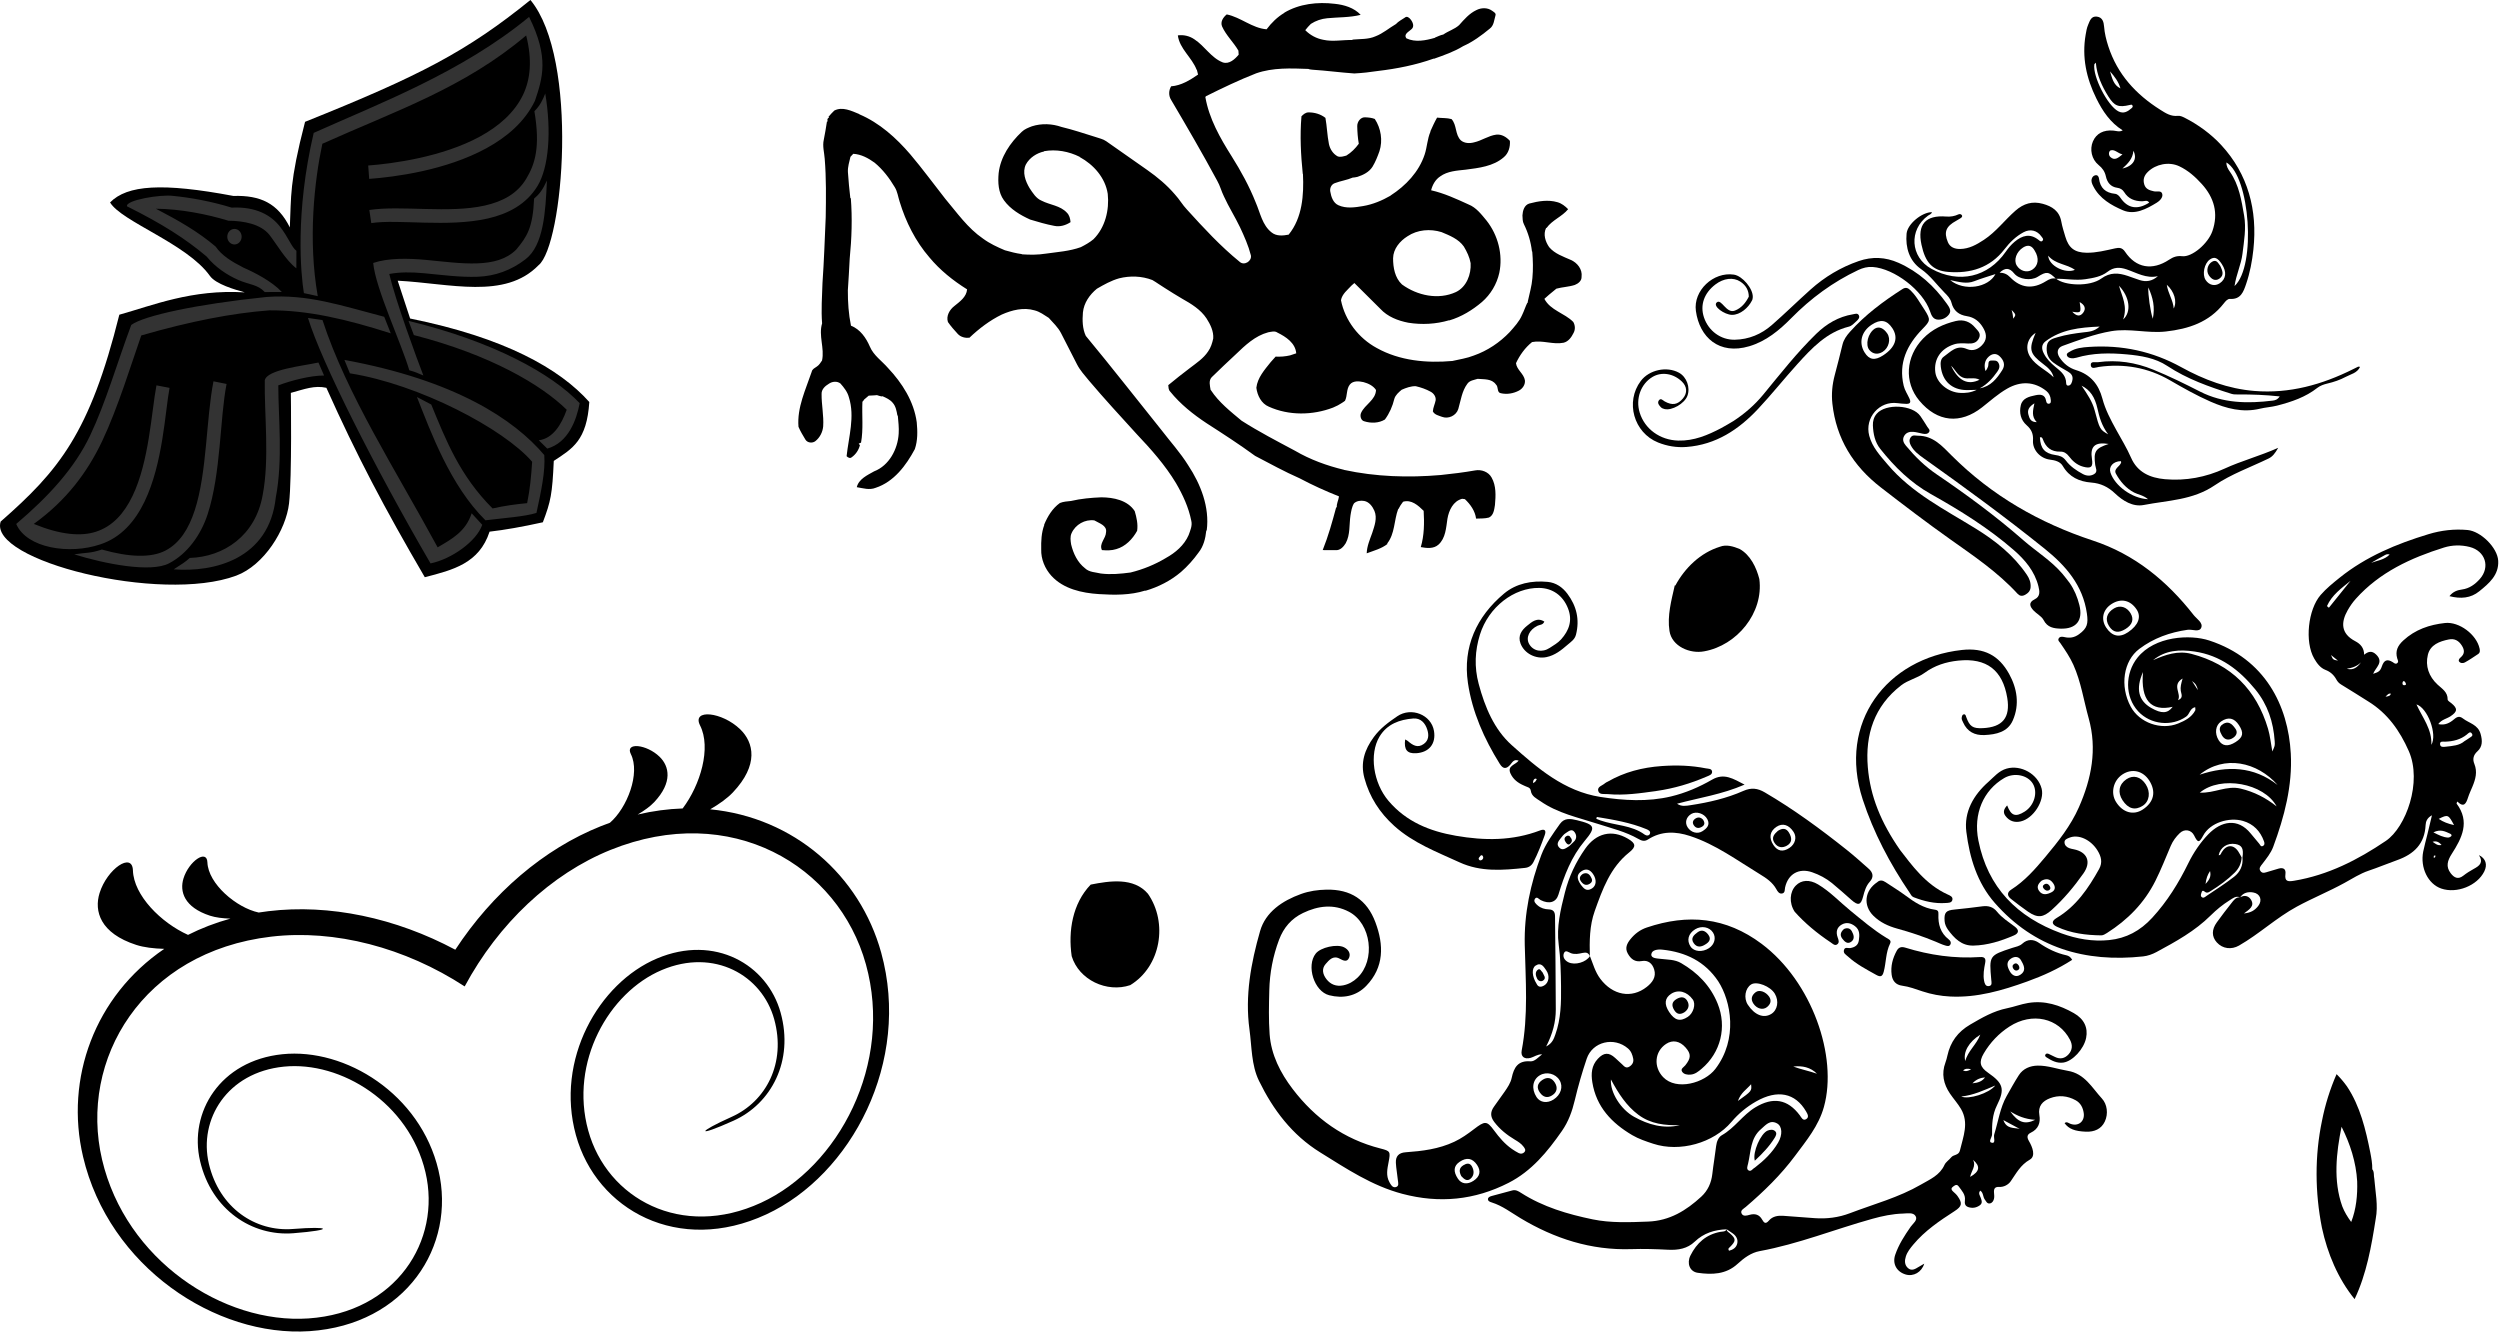 <?xml version="1.0" encoding="UTF-8" standalone="no"?>
<!DOCTYPE svg PUBLIC "-//W3C//DTD SVG 1.1//EN" "http://www.w3.org/Graphics/SVG/1.1/DTD/svg11.dtd">
<svg width="100%" height="100%" viewBox="0 0 1001 534" version="1.1" xmlns="http://www.w3.org/2000/svg" xmlns:xlink="http://www.w3.org/1999/xlink" xml:space="preserve" xmlns:serif="http://www.serif.com/" style="fill-rule:evenodd;clip-rule:evenodd;stroke-linejoin:round;stroke-miterlimit:2;">
    <path id="path4260" d="M0.27,208.833C-4.853,224.425 64.342,241.749 94.565,230.496C105.756,226.33 114.512,212.164 115.731,201.595C116.951,191.026 116.454,157.309 116.454,157.309C122.059,155.769 125.939,154.229 130.681,155.276C142.859,182.474 153.887,203.348 170.089,231.12C181.418,228.201 191.883,225.57 196.026,212.878C201.988,212.2 209.099,210.948 217.36,209.121C220.542,200.737 221.138,197.814 221.733,184.543C229.35,179.559 234.954,176.299 235.96,160.967C224.016,147.557 202.028,135.195 164.216,127.534C162.454,122.385 160.998,117.541 159.236,112.392C180.191,113.472 202.163,120.024 215.624,106.203C225.546,98.291 231.966,23.593 212.384,0C186.78,20.69 168.119,30.338 122.145,48.778C115.801,73.217 116.643,78.685 116.048,91.052C111.256,81.417 104.358,78.138 93.432,78.451C65.003,73.093 50.944,74.058 44.071,81.058C48.674,88.749 74.894,97.595 84.034,110.453C86.414,113.801 94.045,115.957 98.014,117.067C76.798,115.768 61.328,122.228 47.779,126.01C35.966,173.45 23.579,188.411 0.27,208.833Z" style="fill-rule:nonzero;"/>
    <path id="path4312" d="M96.752,94.771C96.752,96.49 95.465,97.885 93.878,97.885C92.29,97.885 91.003,96.49 91.003,94.771C91.003,93.051 92.29,91.657 93.878,91.657C95.465,91.657 96.752,93.051 96.752,94.771ZM211.846,6.77C184.968,28.955 151.57,41.559 125.608,53.21C118.121,85.099 120.437,109.819 121.681,117.364L127.231,118.582C123.256,96 125.875,72.518 129.069,57.564C158.348,44.409 185.864,35.209 210.673,14.194C213.159,23.972 212.41,31.767 209.39,38.028C205.965,45.128 199.727,50.549 192.198,54.661C177.14,62.886 157.154,65.548 147.432,66.271L147.823,71.63C157.949,70.876 178.416,68.281 194.766,59.35C202.94,54.885 210.126,48.797 214.19,40.372C217.236,31.314 219.953,23.103 211.846,6.77ZM218.317,37.431C217.42,39.83 216.172,42.387 213.972,44.527C216.39,58.828 214.262,65.693 210.673,71.63C207.085,77.567 201.339,80.659 194.152,82.291C179.776,85.555 160.634,82.141 147.879,84.077L148.66,89.324C159.553,87.671 179.242,91.133 195.324,87.482C203.364,85.657 210.756,81.858 215.251,74.421C219.745,66.983 220.861,52.478 218.317,37.431ZM213.854,79.518C213.343,91.209 211.038,94.759 206.655,99.985C202.723,103.858 197.437,105.218 191.082,105.455C184.726,105.693 177.516,104.718 170.485,104.06C163.454,103.401 155.428,103.251 149.431,105.29C150.355,115.505 160.743,137.511 163.886,148.262C166.7,149.061 166.51,149.124 169.515,150.345C166.966,143.786 158.281,120.151 155.867,109.697C160.059,108.928 164.425,108.898 169.983,109.418C176.834,110.06 184.197,111.077 191.249,110.814C198.301,110.55 204.67,108.236 210.45,103.781C217.68,98.209 218.442,84.784 218.987,72.299C217.276,76.059 215.903,77.788 213.854,79.518ZM129.127,128.158L123.315,127.307C128.662,144.814 149.731,186.627 172.387,225.588C180.794,223.859 190.832,216.76 193.086,210.126L188.853,205.52C186.481,212.837 180.919,215.838 175.229,219.155C158.507,188.317 138.752,157.798 129.127,128.158ZM50.857,82.611C64.86,89.587 74.152,95.476 82.74,102.72C86.189,106.993 90.994,110.159 95.411,112.097C99.969,114.078 103.167,113.866 106.007,116.935L112.846,116.916C108.931,112.684 101.897,109.083 97.532,107.186C92.654,104.69 88.829,102.342 86.312,98.701C79.259,92.736 71.701,88.405 62.423,83.575C72.189,83.658 82.931,85.757 91.448,88.375C97.591,88.438 104.355,89.67 107.858,94.013C110.591,97.483 114.508,104.347 118.658,107.429L118.682,100.425C116.729,98.974 115.555,95.121 112.044,90.664C108.617,86.312 102.709,82.645 92.732,83.128C84.886,80.705 76.538,79.144 69.344,78.44C64.473,77.747 50.1,80.128 50.857,82.611L50.857,82.611ZM106.735,118.907C78.931,121.756 57.487,126.411 52.549,130.116C46.778,145.653 42.284,161.356 36.077,174.39C29.87,187.423 19.571,198.695 6.491,209.794C10.692,219.559 27.916,222.114 40.096,217.983C48.532,215.246 54.114,208.625 57.846,200.903C65.309,185.458 66.09,164.76 67.893,155.3L62.646,154.295C60.646,164.79 59.734,184.773 53.045,198.614C49.701,205.535 45.137,210.725 38.421,212.904C32.479,214.831 24.339,214.216 13.527,209.778C26.665,200.323 34.986,189.048 40.877,176.678C47.179,163.447 52.844,144.889 56.562,134.313C76.292,128.601 93.08,125.379 107.802,124.266C123.11,124.14 138.784,127.811 156.463,133.478L153.839,126.841C136.454,122.314 123.267,117.702 106.735,118.907ZM163.566,128.484L165.712,134.161C196.312,142.037 216.73,154.066 226.916,164.063C224.804,170.018 221.395,175.568 215.744,176.291L219.121,179.619C227.609,177.239 230.846,168.061 232.107,161.44C220.937,149.635 197.422,136.669 163.566,128.484ZM127.498,145.153C121.288,146.513 106.859,147.963 106.016,152.286C105.799,165.722 107.966,183.758 105.179,198.168C102.319,214.553 89.544,222.981 75.986,223.397C74.03,225.183 72.919,225.746 69.557,227.966C85.551,229.217 107.787,223.957 110.426,199.173C113.331,184.157 111.429,166.941 111.43,154.295C116.592,152.358 124.28,150.352 129.754,150.352L127.498,145.153ZM137.899,144.105L140.101,149.479C167.789,153.847 201.695,171.69 213.074,184.883C212.672,190.867 212.239,195.742 211.064,201.461C206.379,201.919 202.263,202.454 197.222,203.582C184.1,190.459 178.572,176.312 172.674,161.975L166.938,158.962C172.571,173.159 180.29,194.402 194.375,208.327C201.678,207.415 210.081,206.863 214.792,205.378C216.647,196.782 218.417,188.736 217.93,182.204C205.835,167.896 182.245,152.268 137.899,144.105ZM85.475,152.677C82.516,167.692 82.905,189.171 77.996,204.252C75.541,211.792 71.94,217.475 66.274,220.439C60.608,223.403 51.852,223.184 40.789,220.032C36.082,221.613 34.92,221.147 29.718,221.963C42.007,225.795 60.354,229.397 67.693,225.558C75.033,221.719 80.439,214.195 83.131,205.926C88.515,189.388 87.98,167.649 90.722,153.737L85.475,152.677Z" style="fill:rgb(51,51,51);fill-rule:nonzero;"/>
    <path d="M182.301,380.268C158.423,367.515 131.879,361.873 107.458,364.838C106.151,364.996 104.859,365.176 103.583,365.378C94.655,363.466 83.355,353.882 83.042,345.277C82.856,339.872 75.612,344.805 73.465,351.73C71.863,356.926 73.7,363.256 84.082,366.648C86.289,367.366 89.187,367.729 92.263,367.815C86.183,369.493 80.521,371.69 75.291,374.328C64.476,369.456 53.54,358.532 53.223,348.516C52.984,340.981 42.889,347.901 39.871,357.576C37.609,364.851 40.121,373.671 54.554,378.341C57.58,379.322 61.551,379.813 65.775,379.924C37.944,398.852 25.905,431.821 33.248,463.101C43.595,507.19 86.407,535.505 123.936,532.997C162.392,530.428 182.729,499.01 175.553,468.56C168.366,438.127 138.381,419.514 113.077,422.109C88.168,424.666 75.53,445.383 80.118,464.908C84.7,484.431 100.925,495.087 117.417,493.787L117.416,493.789C134.086,492.478 132.472,490.879 117.314,492.08C102.316,493.275 87.815,483.734 83.633,465.966C79.456,448.201 90.979,429.378 113.633,427.086C136.624,424.762 163.823,441.691 170.344,469.315C176.863,496.945 158.43,525.504 123.506,527.899C89.352,530.224 50.308,504.484 40.872,464.319C31.454,424.187 57.101,381.109 108.538,375.041C134.068,372.033 162.108,379.37 186.057,394.961C199.586,369.79 220.666,349.897 244.508,340.285C292.547,320.924 335.72,346.411 346.716,386.139C357.713,425.906 335.81,467.225 304.73,481.575C272.941,496.233 243.064,480.022 235.524,452.654C227.989,425.289 243.727,397.385 265.013,388.391C285.989,379.53 305.131,390.514 309.991,408.104C314.849,425.699 306.705,441.029 292.973,447.178C279.098,453.398 278.45,455.576 293.704,448.727L293.702,448.725C308.795,441.951 317.916,424.816 312.568,405.49C307.223,386.158 286.194,374.047 263.113,383.757C239.668,393.623 222.292,424.343 230.592,454.491C238.909,484.65 271.827,502.454 306.799,486.254C340.927,470.445 364.901,425.058 352.821,381.413C344.252,350.445 317.869,327.298 284.369,324.047C288.022,321.923 291.269,319.587 293.454,317.274C303.875,306.251 301.846,297.307 296.371,292.01C289.08,284.97 276.903,283.743 280.308,290.469C284.837,299.409 280.485,314.24 273.334,323.704C267.48,323.9 261.458,324.69 255.319,326.135C257.976,324.583 260.345,322.874 261.936,321.185C269.417,313.227 267.991,306.792 264.092,303.002C258.885,297.957 250.163,297.105 252.593,301.937C256.448,309.636 251.133,323.467 244.218,329.429C243.001,329.865 241.782,330.326 240.559,330.814C217.711,339.933 197.131,357.621 182.301,380.268Z" style="fill-rule:nonzero;"/>
    <path d="M452.542,394.452C464.857,386.955 467.702,369.471 459.637,357.863C453.969,351.202 444.29,352.686 436.711,354.194C429.437,361.739 427.648,372.79 429.104,382.853C432.009,392.389 443.211,397.589 452.542,394.452Z" style="fill-rule:nonzero;"/>
    <path d="M942.786,520.173C947.579,510.085 949.526,498.963 951.239,488.016C952.275,482.694 951.094,477.308 950.674,471.985C950.361,470.735 950.747,469.192 949.855,468.172C949.907,465.922 949.495,463.711 949.076,461.52C947.254,452.324 944.999,442.909 939.736,435.008C938.476,433.248 937.083,431.606 935.562,430.088C932.954,436.063 930.99,442.325 929.733,448.723C926.777,462.79 926.911,477.484 929.695,491.574C931.918,501.882 936.104,511.94 942.786,520.173ZM943.813,473.039C943.985,478.537 943.442,484.117 941.421,489.279C939.986,487.338 938.711,485.274 937.843,483.024C934.182,472.788 935.429,461.576 937.558,451.152C940.996,457.962 943.393,465.378 943.813,473.039Z" style="fill-rule:nonzero;"/>
    <path d="M696.562,219.812C694.042,218.795 691.261,217.886 688.625,218.923C680.842,221.329 674.623,227.385 670.807,234.448L670.571,234.414C669.232,240.354 667.516,246.497 668.46,252.644C669.4,258.839 676.723,261.879 682.346,260.792C695.482,258.443 706.215,245.388 704.439,231.852C703.254,227.174 700.841,222.218 696.562,219.812Z" style="fill-rule:nonzero;"/>
    <path d="M416.901,219.951C416.777,223.853 418.388,227.716 421.001,230.581C425.792,235.817 433.197,237.442 439.998,237.877C446.193,238.277 452.58,238.351 458.556,236.459L458.635,236.553C463.822,235.022 468.722,232.537 472.857,229.035C475.504,226.728 477.856,224.095 479.896,221.245C481.881,218.78 482.677,215.58 482.988,212.492L483.175,212.354C484.376,203.063 480.785,193.914 475.746,186.288C472.629,181.264 468.633,176.883 465.052,172.205C454.951,159.634 445.042,146.899 434.748,134.486C433.399,131.596 433.34,128.238 433.602,125.111C433.977,121.283 436.289,117.993 439.193,115.607C442.029,113.957 444.913,112.342 448.089,111.443C452.466,110.346 457.183,110.494 461.402,112.125C463.101,113.093 464.652,114.288 466.331,115.286C468.618,116.763 470.94,118.18 473.276,119.568C476.947,121.643 480.72,123.901 483.096,127.501C484.618,129.882 485.986,132.619 485.779,135.523C485.379,137.356 484.825,139.194 483.709,140.74C481.862,143.53 479.006,145.388 476.398,147.393C473.469,149.596 470.599,151.883 467.774,154.215C467.873,155.084 467.828,156.062 468.505,156.739C472.59,161.807 477.742,165.907 483.146,169.478C489.706,173.697 496.26,177.935 502.554,182.539C508.456,185.626 514.315,188.851 520.405,191.529C525.498,194.24 530.773,196.621 536.133,198.755C535.97,200.237 535.041,201.773 535.283,203.216L535.022,203.063C533.466,208.867 531.85,214.676 529.608,220.257C531.361,220.247 533.105,220.282 534.849,220.282C536.632,220.41 537.98,218.889 538.825,217.506C540.687,214.078 540.174,210.052 540.737,206.328C541.023,204.683 541.25,202.969 542.144,201.536C543.221,200.533 544.837,200.331 546.23,200.583C548.23,200.963 549.549,202.786 550.315,204.539C551.54,207.454 550.344,210.581 549.43,213.406C548.482,216.049 547.321,218.696 547.227,221.551C550.072,220.475 553.145,219.704 555.565,217.783L555.402,217.654C558.544,213.717 558.144,208.387 559.813,203.858L559.917,203.843C560.431,202.781 561.083,201.808 561.794,200.894C565.099,199.891 567.875,202.401 570.033,204.539C570.315,209.385 570.275,214.359 568.882,219.057C571.239,219.502 574.005,219.813 575.941,218.089C578.846,215.491 579.009,211.302 579.552,207.721C580.135,204.347 581.824,200.662 585.425,199.718C585.707,199.753 586.265,199.822 586.542,199.857C588.745,201.931 590.627,204.579 591.022,207.651C592.741,207.572 594.504,207.686 596.169,207.227C598.051,206.362 598.288,203.996 598.579,202.203C598.905,198.518 599.128,194.517 597.226,191.193C595.971,188.906 593.141,187.893 590.651,188.352C586.082,189.158 581.469,189.721 576.855,190.2C563.938,191.306 550.833,190.916 538.143,188.145L538.119,188.11C531.282,186.461 524.604,184.04 518.523,180.479C511.306,176.626 504.006,172.842 497.12,168.441C492.704,164.751 488.021,161.091 484.825,156.196L484.731,156.136C484.475,154.462 483.852,152.422 485.171,151.034C488.332,147.951 491.533,144.904 494.774,141.905C498.562,138.255 502.563,134.447 507.789,133.054C509.024,132.861 510.363,132.382 511.484,133.172C514.863,134.837 518.681,137.331 519.012,141.471C518.192,141.732 517.367,142.004 516.533,142.296C514.646,142.735 512.699,142.888 510.758,142.79C510.101,143.516 509.439,144.247 508.782,144.998C506.352,148.045 503.502,151.226 503.043,155.257C503.428,158.329 505.018,161.575 508.022,162.825C516.044,166.465 525.572,166.327 533.737,163.205C534.384,162.899 535.041,162.587 535.674,162.306C536.647,161.713 537.659,161.185 538.539,160.478C539.551,158.428 539.013,155.82 540.485,153.963C541.789,152.343 544.15,152.609 545.948,153C547.85,153.508 549.865,154.472 550.957,156.156C550.809,160.197 546.496,161.935 544.98,165.309C544.431,166.46 544.876,168.377 546.254,168.688C548.936,169.528 552.093,169.468 554.513,167.972C556.336,165.522 557.571,162.662 558.287,159.708C558.741,158.147 560.05,157.075 561.221,156.062C563.009,155.282 564.906,154.571 566.882,154.635C568.932,155.114 570.957,155.805 572.8,156.828C574.034,157.475 574.988,158.789 574.845,160.231C574.573,161.753 573.802,163.16 573.718,164.726C574.395,166.085 576.065,166.401 577.364,166.895C579.932,167.898 583.089,166.401 583.899,163.763C584.902,160.345 585.341,156.601 587.525,153.667C588.468,152.303 590.207,152.165 591.639,151.686C594.183,151.928 597.29,151.557 598.965,153.948C600.076,154.897 599.256,157.174 600.931,157.445C603.361,158.008 605.994,157.554 608.182,156.393C609.659,155.608 610.76,154.002 610.578,152.293C610.168,149.631 607.303,148.105 607.001,145.412C608.498,142.207 610.657,139.189 613.433,136.966C617.597,136.116 621.865,138.067 626.049,137.233C628,136.763 629.21,135.015 630.045,133.33C630.81,131.947 630.716,130.258 629.936,128.909C626.449,125.353 620.798,124.301 618.367,119.657C619.005,119.099 619.637,118.531 620.254,117.988C621.272,117.232 622.171,116.338 623.174,115.582C625.594,114.92 628.168,114.876 630.558,114.09C631.922,113.557 633.349,112.426 633.26,110.816C633.665,107.847 631.546,105.194 628.938,104.063C625.89,102.715 622.507,101.603 620.289,98.96C618.753,96.748 617.804,93.804 619.069,91.24L619.237,91.279C621.499,88.093 625.431,86.76 627.881,83.761C626.676,82.536 625.288,81.425 623.598,80.961C619.894,79.869 615.932,80.531 612.277,81.509C610.301,82.146 609.689,84.394 609.585,86.251C609.669,87.431 609.59,88.691 610.178,89.778C611.862,93.181 612.954,96.866 613.393,100.635L613.517,100.758C613.808,104.28 613.907,107.837 613.571,111.369C613.314,114.56 612.391,117.637 611.724,120.749L611.773,121.169L611.566,121.169C610.77,122.774 610.247,124.508 609.456,126.128C608.32,128.746 606.33,130.86 604.467,132.984C600.491,137.144 595.566,140.448 590.118,142.355C587.362,143.451 584.398,143.871 581.528,144.533C571.244,145.452 560.441,144.464 551.278,139.352C544.036,135.449 538.514,128.302 536.928,120.206C537.363,117.706 539.586,116.051 541.206,114.273C541.576,113.947 541.937,113.631 542.293,113.325C545.765,116.743 549.223,120.181 552.666,123.639C555.56,126.8 559.759,128.425 563.889,129.22C569.302,130.09 574.934,129.798 580.199,128.242L580.278,128.302C585.134,126.869 589.535,124.187 593.373,120.922C596.856,117.899 599.31,113.774 600.313,109.279C601.84,101.979 599.824,94.189 595.24,88.355C593.166,85.861 591.096,83.075 587.969,81.85C583.128,79.632 578.243,77.374 573.022,76.189C573.565,74.001 574.731,71.901 576.638,70.642C579.592,68.498 583.36,68.32 586.853,67.935C592.143,67.243 597.898,66.621 602.096,62.975C604.033,61.375 604.739,58.821 604.561,56.396C603.173,54.87 601.242,53.659 599.098,53.911C595.932,54.326 593.274,56.337 590.172,57.008C588.443,57.473 586.388,57.418 584.951,56.223C582.56,53.956 583.38,50.053 581.197,47.687C579.33,47.154 577.334,47.332 575.408,47.095C574.4,48.853 573.56,50.705 572.73,52.563L572.765,52.711C571.486,55.625 571.431,58.866 570.434,61.869C568.142,68.814 562.861,74.386 556.795,78.278L556.761,78.352C553.347,80.313 549.663,81.855 545.76,82.512C542.535,83.06 539.008,83.579 535.916,82.186C533.787,81.252 532.996,78.802 532.641,76.688C532.389,75.315 533.085,73.823 534.424,73.344C536.795,72.43 539.349,72.099 541.68,71.086C542.312,71.111 542.94,70.899 543.532,70.815C545.864,70.054 548.21,68.893 549.554,66.754C550.734,64.813 551.574,62.674 552.33,60.545C553.723,56.253 552.942,51.372 550.468,47.633C549.277,47.154 547.973,47.03 546.689,46.976C544.792,46.803 543.394,48.774 543.439,50.528C543.478,52.879 543.656,55.23 544.061,57.557C542.708,59.424 541.053,61.079 539.077,62.294C537.951,62.585 536.721,63.045 535.57,62.59C533.727,61.592 532.527,59.681 532.102,57.66C531.406,54.208 531.332,50.666 530.704,47.203C528.807,45.697 526.392,45 523.981,45C522.771,44.98 521.823,45.8 521.042,46.645L521.359,47.109L521.092,46.734C520.455,54.321 520.85,61.988 521.625,69.57L521.704,69.688C522.104,78.021 521.472,87.219 515.974,93.952C513.707,94.391 511.069,94.638 509.153,93.072C505.389,90.153 504.598,85.169 502.781,81.049C500.217,74.584 496.858,68.473 493.163,62.595C488.535,55.265 484.109,47.505 482.622,38.855C482.681,38.771 482.81,38.603 482.874,38.52C489.468,35.235 496.117,32.044 502.978,29.357C509.711,27.015 516.888,27.346 523.888,27.598C524.377,27.825 524.935,27.845 525.444,27.909C531.06,28.27 536.647,29.03 542.258,29.416C545.439,29.248 548.615,28.897 551.757,28.413C559.3,27.519 566.852,26.027 574.025,23.473L574.272,23.493C578.218,22.085 582.259,20.687 585.825,18.489C589.742,16.741 593.24,14.167 596.529,11.446C598.164,10.23 598.248,8.003 598.782,6.205C599.138,5.227 598.001,4.757 597.379,4.268C595.561,2.964 593.067,3.053 591.13,4.051C588.315,5.38 586.255,7.785 584.225,10.067C582.387,11.722 579.908,12.399 577.902,13.821C576.756,14.039 575.704,14.597 574.612,15.032L574.523,15.145C570.873,16.197 566.719,17.057 563.133,15.358C561.873,13.619 564.141,12.705 565.153,11.697C566.447,10.655 565.672,8.808 564.802,7.77C564.308,7.113 563.316,6.303 562.535,7.03C561.325,7.849 559.927,8.531 558.939,9.628C556.198,11.223 553.772,13.372 550.779,14.523C547.914,15.812 544.713,15.57 541.655,15.847L541.384,16.025C537.546,15.926 533.668,16.785 529.87,15.936C527.128,15.437 524.579,14.068 522.628,12.083C523.325,11.189 524.07,10.339 524.871,9.564C526.847,8.284 529.109,7.514 531.445,7.301C535.901,6.867 540.445,7.049 544.812,5.943C542.169,3.088 538.198,1.917 534.439,1.527C527.558,0.697 520.247,1.497 514.206,5.098L514.251,5.148C511.445,6.807 509.084,9.129 507.142,11.732C501.329,11.258 496.824,6.921 491.188,5.77C489.78,6.911 488.54,8.709 489.32,10.591C490.921,14.172 493.909,16.899 495.86,20.268C495.885,20.673 495.939,21.488 495.964,21.893C494.448,23.691 492.21,25.81 489.636,25C484.929,23.177 482.37,18.435 478.256,15.758C476.324,14.414 473.943,13.846 471.607,14.167C472.303,19.566 477.253,22.994 479.125,27.929L479.219,27.939C479.337,28.418 479.579,29.376 479.703,29.855C476.468,32.083 472.95,34.267 468.925,34.558C467.922,36.188 467.868,38.322 468.895,39.962C475.208,50.681 481.481,61.425 487.374,72.38C488.515,74.361 489.049,76.614 490.071,78.654C491.993,82.877 494.492,86.804 496.498,90.983C498.202,94.624 499.852,98.328 500.854,102.235C501.324,104.547 498.187,106.513 496.374,104.839C488.678,98.58 481.931,91.27 475.282,83.939C473.489,82.077 472.229,79.785 470.471,77.893C467.265,74.129 463.442,70.938 459.406,68.103C453.913,64.235 448.421,60.377 442.908,56.534C441.634,55.645 440.078,55.364 438.63,54.85C434.125,53.452 429.65,51.94 425.056,50.839C421.238,49.51 417.059,49.327 413.181,50.567C411.749,51.125 410.247,51.679 409.116,52.78C404.463,57.167 400.605,62.822 399.859,69.318C399.518,73.008 399.691,77.083 401.973,80.185C404.562,83.776 408.508,86.113 412.475,87.911C415.661,88.879 418.882,89.822 422.157,90.44C424.439,90.909 426.75,90.208 428.647,88.948C428.529,87.565 428.188,86.128 427.151,85.135C424.523,82.284 420.393,82.077 417.103,80.378C414.836,79.469 413.552,77.266 412.248,75.339C410.583,72.558 409.235,68.938 410.776,65.826C412.253,63.119 415.093,61.286 418.062,60.644L418.017,60.54C422.883,59.676 427.931,60.609 432.322,62.803L432.312,62.877C437.899,65.92 442.557,71.17 443.54,77.617C444.232,84.063 442.523,91.136 437.815,95.804C436.284,97.083 434.545,98.052 432.772,98.956C428.262,100.591 423.436,100.887 418.724,101.559C415.572,102.063 412.376,102.053 409.195,101.83L409.101,101.732C406.819,101.435 404.591,100.838 402.378,100.215C399.316,98.926 396.278,97.523 393.596,95.537C387.471,91.354 383.198,85.179 378.481,79.592C373.823,73.67 369.372,67.569 364.502,61.82C358.826,55.211 352.172,49.194 344.071,45.756L344.047,45.672C340.964,44.413 337.319,42.575 334.054,44.269C333.239,45.05 332.468,45.885 331.737,46.764L331.94,47.05C331.298,47.386 331.125,47.89 331.426,48.557L331.105,48.685C330.734,51.111 330.324,53.536 329.845,55.951C329.258,58.485 330.033,61.044 330.216,63.578C330.848,71.353 330.739,79.153 330.616,86.943C330.226,95.73 329.944,104.523 329.322,113.3C329.154,118.689 328.749,124.108 329.169,129.492C327.675,134.396 330.219,139.413 329.144,144.346C328.556,145.185 328.023,146.139 327.119,146.727C326.304,147.319 325.217,147.744 325,148.87C322.594,156.008 319.087,163.161 319.714,170.896C320.465,172.684 321.492,174.354 322.49,176.018C323.295,177.357 325.306,177.555 326.481,176.626C328.294,175.193 329.396,172.995 329.603,170.718C329.885,166.381 328.917,162.079 328.966,157.757C328.892,155.885 330.379,154.556 331.841,153.682C333.18,152.718 335.116,152.511 336.484,153.528C337.936,155.163 339.344,156.932 339.902,159.095C342.357,166.831 339.809,174.882 338.979,182.657C339.458,183.171 340.342,183.66 340.969,183.126C342.634,181.98 343.815,180.202 344.318,178.261C344.195,178.103 343.953,177.792 343.834,177.634C344.066,177.53 344.531,177.332 344.763,177.229C345.736,171.83 345.064,166.322 345.311,160.874C345.459,160.696 345.761,160.345 345.909,160.167L345.929,160.044C346.581,159.49 347.198,158.957 347.83,158.419C348.65,158.384 349.47,158.359 350.266,158.29C350.483,158.27 350.918,158.231 351.135,158.206C351.728,158.448 352.355,158.577 352.963,158.725L353.368,158.651C354.845,159.308 356.386,159.994 357.438,161.274C358.688,162.672 358.999,164.588 359.32,166.371L359.488,166.441C359.685,168.821 359.997,171.202 359.834,173.603C359.478,179.822 356.03,186.397 349.984,188.733C347.302,190.249 343.839,191.791 343.054,195.07C345.538,195.475 348.161,196.325 350.611,195.317C357.927,192.917 362.812,186.357 366.295,179.832C367.48,176.399 367.401,172.655 367.065,169.083C365.939,160.745 361.237,153.36 355.556,147.344C353.101,144.504 349.796,142.34 348.285,138.769C346.768,135.252 344.422,131.858 340.727,130.401C339.774,125.753 339.463,120.996 339.478,116.264C339.813,112.031 339.962,107.783 340.223,103.549C341.019,95.468 341.3,87.333 340.663,79.232L340.485,79.454C340.046,75.932 339.769,72.39 339.502,68.854C339.408,66.769 340.075,64.774 340.52,62.788C340.801,62.487 341.365,61.889 341.646,61.588C344.812,61.751 347.677,63.331 350.197,65.144C353.486,67.866 356.094,71.299 358.268,74.954C359.345,76.698 359.577,78.777 360.199,80.694C362.674,88.834 366.566,96.624 372.153,103.08C376.386,108.178 381.622,112.357 387.224,115.859C386.982,118.912 384.3,120.769 382.126,122.537C380.229,123.99 378.752,126.524 379.553,128.944C380.738,130.643 382.106,132.214 383.519,133.73C384.7,134.995 386.483,135.4 388.148,135.237C392.015,131.562 396.308,128.287 401.114,125.946C405.184,124.143 409.847,122.972 414.234,124.266C416.358,124.795 418.106,126.138 419.924,127.274C421.653,129.226 423.624,131.019 424.834,133.375C426.953,137.549 429.112,141.698 431.226,145.872C432.446,148.283 434.303,150.278 435.992,152.358C442.167,159.663 448.658,166.692 455.094,173.766C460.873,179.876 466.514,186.199 470.861,193.435C473.608,198.138 475.934,203.162 476.996,208.536C477.47,210.492 476.576,212.413 475.934,214.231C474.151,218.336 470.644,221.315 466.796,223.434C462.419,226.076 457.638,227.998 452.688,229.228C448.747,229.756 444.76,230.132 440.784,229.638C438.63,229.109 436.131,229.169 434.432,227.524C431.428,225.187 429.749,221.611 428.879,217.985C428.657,216.489 428.4,214.908 429.062,213.485C430.589,210.028 434.422,207.844 438.186,208.368C440.013,209.494 443.323,210.364 442.859,213.095C442.799,215.634 439.964,217.659 441.209,220.257C443.125,220.421 445.086,220.455 446.934,219.872C450.648,218.825 453.498,215.832 455.306,212.537C455.702,209.899 455.094,207.182 454.343,204.658C451.503,200.277 445.862,199.156 440.981,199.126C436.911,199.284 432.802,199.664 428.835,200.588C427.343,200.746 425.787,200.83 424.375,201.408C421.406,203.532 419.45,206.758 418.077,210.087L418.126,210.205C416.965,213.312 416.832,216.661 416.901,219.951ZM586.127,98.718C587.352,100.773 588.424,102.986 588.838,105.362C589.11,109.847 587.208,114.886 582.96,116.936C575.912,120.191 567.455,118.348 561.359,113.903C558.504,111.265 557.783,107.111 557.793,103.391C557.867,99.627 560.515,96.51 563.567,94.599C567.554,91.936 572.676,91.541 577.191,92.939C580.461,94.297 584.017,95.705 586.127,98.718Z" style="fill-rule:nonzero;"/>
    <g>
        <path d="M636.605,382.823C637.845,385.914 638.693,389.158 640.755,391.904C645.726,398.524 653.296,399.945 659.357,395.163C661.559,393.426 663.283,391.212 662.318,388.133C661.59,385.81 659.968,384.33 657.353,384.808C654.589,385.314 652.961,383.949 651.757,381.781C650.551,379.61 651.416,377.804 652.83,376.048C654.587,373.865 656.731,372.268 659.37,371.378C675.792,365.839 690.994,367.15 705.365,377.916C725.509,393.007 735.932,423.023 730.292,443.226C728.165,450.846 723.254,456.72 718.742,462.794C713.065,470.437 706.229,477.083 698.982,483.278C698.179,483.964 696.687,484.611 697.354,485.933C697.967,487.146 699.408,486.736 700.493,486.428C702.703,485.802 704.427,486.295 705.57,488.344C706.339,489.722 707.003,490.211 708.288,488.704C709.751,486.988 711.872,486.658 714.038,486.811C718.211,487.104 722.38,487.441 726.552,487.745C731.419,488.099 736.154,487.509 740.731,485.76C750.282,482.109 760.247,479.482 769.174,474.291C772.744,472.215 776.677,470.612 778.569,466.428C779.099,465.256 780.419,464.463 781.258,463.403C782.207,462.203 784.269,462.699 784.756,460.647C786.071,455.1 788.454,449.594 785.171,444.004C783.908,441.855 782.198,439.974 780.791,437.904C778.171,434.051 777.275,429.917 778.966,425.407C779.296,424.529 779.531,423.607 779.732,422.689C780.937,417.177 783.89,413.145 788.879,410.235C793.599,407.482 798.163,404.807 803.666,403.696C806.449,403.134 809.177,402.069 812.062,401.592C818.749,400.487 824.71,402.454 830.367,405.659C834.502,408.002 836.102,411.498 835.283,415.586C834.395,420.016 829.881,424.941 826.137,425.458C823.591,425.81 821.448,424.677 819.401,423.354C819.064,423.136 818.704,422.774 818.942,422.316C819.233,421.757 819.768,421.745 820.285,421.98C821.141,422.369 821.983,422.787 822.824,423.206C824.897,424.238 826.766,423.786 828.241,422.165C829.806,420.445 829.928,418.457 828.836,416.349C824.284,407.569 813.682,405.167 804.589,411.024C800.321,413.773 796.865,417.42 794.284,421.813C792.261,425.256 792.77,427.263 796.035,429.53C802.108,433.749 802.845,436.049 799.578,442.576C797.709,446.313 797.578,450.225 797.625,454.187C797.639,455.391 795.857,457.338 797.604,457.572C799.231,457.79 798.121,455.421 798.481,454.252C800.072,449.09 800.853,443.485 803.444,438.896C805.006,436.129 806.594,433.222 808.346,430.498C810.014,427.906 812.816,426.716 815.898,426.672C820.016,426.614 823.901,428.097 827.896,428.748C834.746,429.863 837.647,435.568 841.61,439.854C843.699,442.113 844.25,445.924 842.767,449.072C841.358,452.062 838.577,453.26 835.222,453.131C830.791,452.96 828.32,452.035 826.656,449.71C827.485,448.952 828.186,449.658 828.881,449.932C832.075,451.192 834.814,449.077 834.326,445.663C834.016,443.498 833.082,441.647 831.105,440.549C827.808,438.717 824.254,438.41 820.797,439.741C817.898,440.858 815.931,442.831 816.567,446.499C817.091,449.516 816.174,452.079 813.132,453.53C811.565,454.277 811.51,455.378 812.386,456.874C813.806,459.299 815.21,462.906 812.744,464.317C808.962,466.482 807.319,469.788 805.091,472.983C804.151,474.33 802.377,475.361 800.442,475.249C798.671,475.147 798.281,476.061 798.406,477.57C798.474,478.391 798.581,479.263 798.382,480.038C798.182,480.818 797.718,481.659 796.804,481.842C795.608,482.082 795.268,481.021 794.715,480.285C793.904,479.205 794.197,477.568 792.905,476.733C791.939,477.78 792.784,478.738 793.11,479.65C793.525,480.811 793.87,481.832 792.605,482.686C791.205,483.631 789.707,483.848 788.121,483.326C786.772,482.881 786.592,481.897 786.754,480.579C787.038,478.279 785.447,476.694 784.242,475.025C783.435,473.908 782.544,474.69 781.833,475.276C781.064,475.91 781.396,476.519 782.032,477.091C782.649,477.647 783.296,478.204 783.773,478.873C785.846,481.776 785.611,482.997 782.601,484.94C776.616,488.802 770.725,492.779 766.099,498.311C764.892,499.755 763.699,501.234 763.106,503.062C762.559,504.747 762.546,506.469 763.94,507.726C765.411,509.052 766.856,508.111 768.221,507.276C768.926,506.844 769.651,506.446 770.466,505.975C769.43,509.393 766.156,511.239 763.012,510.301C759.429,509.232 757.619,506.019 758.847,502.414C760.239,498.326 762.579,494.722 765.036,491.184C765.942,489.881 767.974,488.536 767,486.918C766.053,485.344 763.759,485.865 762.013,485.911C757.803,486.021 753.697,486.896 749.663,488.018C734.598,492.207 720.03,498.108 704.563,500.946C701.156,501.572 698.282,503.698 695.707,506.069C691.087,510.321 685.433,510.444 679.765,509.626C676.555,509.163 675.309,505.804 676.849,502.718C679.36,497.686 683.182,494.239 688.899,493.226C689.785,493.069 690.844,493.261 691.36,492.201C691.375,493.074 692.096,493.349 692.636,493.825C695.166,496.05 695.144,496.842 692.655,499.33C692.342,499.643 691.729,499.897 692.305,500.796C693.841,500.411 695.14,499.63 695.565,498.005C696,496.342 695.241,494.952 693.893,493.936C693.075,493.319 692.195,492.786 691.343,492.215C686.512,492.386 682.209,493.69 678.565,497.165C675.632,499.962 671.969,500.612 667.826,500.394C662.947,500.137 658.036,499.992 653.116,500.153C637.076,500.677 622.423,495.942 608.79,487.753C605.05,485.507 601.567,482.813 597.33,481.471C596.643,481.253 595.752,480.971 595.776,480.129C595.8,479.308 596.68,479.039 597.38,478.844C600.097,478.089 602.824,477.373 605.547,476.645C606.909,476.281 607.994,476.964 609.047,477.638C617.835,483.266 627.734,486.172 637.738,488.239C644.931,489.725 652.448,489.4 659.888,489.123C668.556,488.8 675.158,484.69 681.186,479.148C683.806,476.739 685.217,473.628 685.619,470.031C686.036,466.293 686.705,462.584 687.141,458.848C687.35,457.057 688.089,455.301 689.43,454.544C694.591,451.628 697.768,446.446 702.824,443.392C709.878,439.131 715.763,440.041 720.652,446.59C721.279,447.429 721.89,448.955 723.242,448.072C724.437,447.293 723.782,446.098 723.159,445.026C718.823,437.572 711.679,436.144 703.113,441.037C699.352,443.185 696.09,445.882 693.278,449.204C686.095,457.692 672.602,461.458 661.943,457.952C659.069,457.007 656.123,456.027 653.538,454.505C645.347,449.681 639.151,443.217 637.566,433.337C637.013,429.891 637.235,426.657 639.777,423.94C642.174,421.379 644.173,421.272 646.727,423.611C647.652,424.457 648.598,425.281 649.492,426.159C650.327,426.978 651.07,427.92 652.425,427.067C653.619,426.315 654.202,425.224 653.934,423.877C653.629,422.349 653.143,420.923 651.835,419.794C646.304,415.023 637.642,417.036 635.322,423.905C633.481,429.352 631.877,434.899 630.553,440.493C629.499,444.941 627.999,449.101 625.386,452.851C619.606,461.146 613.267,468.9 604.04,473.61C590.448,480.548 576.325,481.937 561.499,478.01C549.308,474.78 539.114,467.934 528.619,461.428C517.325,454.426 509.746,444.339 504.093,432.756C501.003,426.423 501.234,419.091 500.285,412.179C498.442,398.751 500.881,385.548 504.544,372.791C506.73,365.178 513.438,360.655 520.94,357.95C524.216,356.768 527.636,356.282 531.109,356.213C540.779,356.021 547.314,360.203 550.721,369.301C554.114,378.365 554.242,387.283 547.029,394.755C543.043,398.884 537.715,399.902 532.212,398.497C526.15,396.95 522.955,386.689 526.818,381.809C528.782,379.326 535.289,377.862 538.142,379.289C539.824,380.132 540.863,381.656 540.218,383.368C539.437,385.439 537.853,384.629 536.334,383.82C533.754,382.446 532.161,384.426 530.776,386.005C529.065,387.956 529.679,390.203 531.106,392.054C532.756,394.194 535.044,395.075 537.783,394.543C540.016,394.11 541.927,393.004 543.528,391.476C550.886,384.456 549.064,369.772 540.139,365.074C534.012,361.849 527.769,362.66 521.73,365.559C517.089,367.787 513.969,371.403 512.142,376.26C509.681,382.802 508.394,389.559 508.226,396.506C508.084,402.36 507.929,408.245 508.355,414.075C508.959,422.355 512.659,429.586 517.597,436.058C526.612,447.874 538.147,456.146 552.727,459.854C556.719,460.869 556.803,461.089 555.986,465.35C555.472,468.034 554.884,470.717 556.311,473.316C556.87,474.333 557.527,475.604 558.8,475.333C560.346,475.003 559.794,473.5 559.694,472.436C559.48,470.15 559.018,467.882 558.908,465.594C558.784,463.009 560.008,461.571 562.794,461.372C569.477,460.894 576.069,460.095 582.29,457.17C585.181,455.81 587.654,454.042 590.149,452.137C594.554,448.774 595.309,448.666 598.237,452.647C600.262,455.399 602.514,458.071 605.392,460.059C606.247,460.649 607.135,461.207 608.061,461.675C608.871,462.085 609.759,462.006 610.373,461.303C611.099,460.472 610.459,459.706 609.973,459.063C609.077,457.879 607.834,457.104 606.565,456.348C603.403,454.464 600.579,452.22 598.303,449.243C596.617,447.036 596.72,445.104 598.265,442.996C599.686,441.057 601.08,439.097 602.447,437.12C603.64,435.394 604.852,433.597 605.289,431.558C606.172,427.431 607.767,424.569 612.755,424.957C614.457,425.089 615.843,423.405 617.46,422.156C615.575,422.092 614.334,423.153 612.897,423.561C610.401,424.271 608.816,423.083 609.286,420.622C611.967,406.593 610.845,392.467 610.511,378.359C610.216,365.867 612.769,353.852 617.168,342.27C618.859,337.815 621.797,333.863 624.57,329.93C626.366,327.382 628.864,327.792 631.386,328.408C638.625,330.178 639.166,331.125 634.512,336.683C629.179,343.052 626.341,350.471 624,358.208C623.069,361.284 620.344,362.129 616.88,360.4C616.15,360.035 615.336,358.726 614.572,359.924C613.923,360.942 614.903,361.868 615.716,362.557C616.967,363.618 618.51,364.068 620.078,364.117C622.014,364.176 622.617,365.155 622.632,366.896C622.735,379.336 622.933,391.775 622.94,404.215C622.942,409.15 621.711,413.894 619.08,419.017C621.633,417.68 622.165,415.862 622.766,414.198C625.011,407.981 625.113,401.439 625.039,394.981C624.974,389.384 624.853,383.792 624.1,378.152C623.176,371.231 624.852,364.209 626.583,357.375C628.194,351.014 630.927,345.235 634.703,339.846C639.072,333.609 645.328,331.999 651.85,335.839C655.055,337.726 655.167,339.034 652.321,341.31C644.743,347.371 641.642,356.059 638.538,364.755C636.422,370.679 636.418,376.816 636.573,382.978C636.117,381.436 635.061,381.244 633.65,381.557C632.146,381.891 630.649,382.224 629.061,381.682C628.141,381.369 626.781,380.09 626.168,381.724C625.621,383.182 626.499,384.563 627.96,385.283C630.624,386.597 635.079,385.301 636.605,382.823ZM687.985,392.92C682.667,384.959 674.959,381.241 665.65,380.247C663.691,380.038 661.427,380.349 661.2,382.049C660.973,383.751 663.432,383.74 664.921,383.928C667.704,384.278 670.551,384.126 673.126,385.626C679.734,389.473 684.823,394.653 687.731,401.82C691.522,411.16 689.002,421.472 681.286,427.976C680.017,429.046 678.705,430.133 676.918,430.278C675.601,430.386 674.225,430.181 673.52,429.103C672.762,427.942 674.206,427.289 674.79,426.558C677.1,423.664 677.181,422.01 674.908,419.423C672.593,416.788 669.705,416.256 667.098,417.986C662.443,421.076 662.043,427.228 665.923,431.285C671.212,436.815 682.488,433.684 686.824,428.011C695.998,416.007 693.084,400.779 687.985,392.92ZM702.629,467.524C706.317,464.684 709.626,461.518 711.973,457.484C713.784,454.372 713.653,450.993 711.546,449.818C708.658,448.208 706.927,450.54 705.069,452.135C700.829,455.776 701.074,461.111 699.933,465.916C699.722,466.806 699.225,468.011 700.021,468.573C701.107,469.342 701.766,467.914 702.629,467.524ZM701.162,394.171C698.748,395.698 698.1,399.644 699.828,402.286C702.543,406.437 706.184,407.868 709.227,405.981C711.74,404.423 712.372,400.805 710.641,397.885C708.872,394.903 703.397,392.757 701.162,394.171ZM668.316,405.189C670.558,408.601 672.728,409.169 675.809,407.149C678.063,405.671 679.102,402.023 677.787,400.2C675.481,396.999 671.995,396.07 669.159,397.901C666.538,399.593 666.254,402.051 668.316,405.189ZM622.016,440.27C624.968,438.389 626.001,435.12 624.459,432.537C622.866,429.869 619.227,428.953 616.547,430.546C613.626,432.282 613.077,435.956 615.24,439.291C616.658,441.478 619.48,441.885 622.016,440.27ZM645.014,432.215C644.624,437.398 648.995,444.232 654.293,447.169C660,450.332 666.048,452.074 672.625,450.526C666.701,450.639 661.002,450.104 655.98,446.34C651.23,442.78 648.101,437.946 645.014,432.215ZM591.387,466.4C589.549,463.688 587.235,463.289 584.42,465.201C582.023,466.828 581.806,469.035 583.755,471.966C585.172,474.096 587.556,474.405 590.018,472.777C592.602,471.069 593.071,468.884 591.387,466.4ZM685.904,373.418C684.464,371.129 681.248,370.536 678.726,372.095C675.967,373.801 675.255,376.542 676.922,379.035C678.293,381.084 681.66,381.364 684.268,379.646C686.507,378.172 687.211,375.493 685.904,373.418ZM615.245,393.894C615.922,395.374 617.038,395.309 618.304,394.575C620.167,393.495 620.639,390.649 619.084,388.472C618.117,387.12 617.103,385.153 614.844,386.635C613.195,387.717 613.395,390.988 615.245,393.894ZM628.359,338.759C628.728,338.403 629.377,337.734 630.07,337.114C631.423,335.902 631.334,334.378 630.442,333.164C629.283,331.587 627.957,332.961 626.91,333.578C626.053,334.084 625.426,335.015 624.771,335.818C623.879,336.911 623.083,338.133 624.365,339.413C625.67,340.716 626.848,339.706 628.359,338.759ZM633.031,354.339C633.914,355.346 635.013,357.285 637.446,355.723C639.229,354.578 639.38,352.17 637.832,349.928C636.666,348.24 635.179,347.592 633.309,348.782C631.107,350.183 631.357,351.961 633.031,354.339ZM798.901,434.633C794.483,436.491 790.128,438.552 785.287,439.043C788.183,440.351 796.413,437.8 798.901,434.633ZM786.912,424.852C787.861,420.901 791.341,418.365 792.911,414.286C788.353,417.095 785.897,421.334 786.912,424.852ZM804.914,445.013C808.055,449.431 810.76,450.428 814.899,448.372C810.797,448.121 807.777,446.805 804.914,445.013ZM718.023,427.047C721.122,428.189 724.387,428.821 727.513,429.915C724.915,427.317 721.655,426.63 718.023,427.047ZM695.855,440.827C701.434,436.836 701.434,436.836 701.137,434.125C699.354,436.218 697.043,437.483 695.855,440.827ZM789.981,464.395C791.364,466.867 789.285,468.838 788.84,471.235C792.712,469.058 793.037,466.965 789.981,464.395ZM802.147,448.488C803.447,452.175 806.417,451.44 808.696,452.016C806.685,450.932 804.674,449.849 802.147,448.488ZM789.763,433.767C792.224,433.532 793.728,432.894 794.799,431.379C793.066,431.572 791.454,432.01 789.763,433.767ZM789.256,428.152C787.861,427.783 786.965,427.808 785.994,428.586C787.177,429.157 788.018,428.786 789.256,428.152Z" style="fill-rule:nonzero;"/>
        <path d="M896.948,359.305C895.239,358.568 893.982,359.697 892.741,360.473C889.99,362.192 887.471,364.247 885.169,366.534C878.852,372.806 871.156,377.039 863.433,381.208C861.808,382.085 859.923,382.75 858.097,382.946C834.841,385.452 814.518,379.545 798.709,361.525C791.626,353.452 788.63,343.393 787.327,333.08C786.315,325.069 790.157,318.344 796.206,313.013C798.456,311.029 800.324,308.642 803.465,307.747C809.178,306.119 815.98,309.912 817.474,315.794C818.706,320.645 814.158,327.751 809.076,328.904C806.574,329.471 804.499,328.732 802.98,326.69C801.835,325.152 802.436,323.814 803.67,322.491C805.256,326.679 807.014,327.259 810.677,324.963C814.517,322.555 816.059,317.265 813.94,313.768C811.82,310.27 806.435,309.223 802.475,311.54C794.121,316.428 790.034,325.88 792.141,336.509C795.882,355.377 807.669,367.224 825.362,373.696C831.531,375.953 837.915,377.077 844.473,376.409C851.367,375.707 856.938,372.713 861.773,367.446C867.813,360.865 872.333,353.536 876.226,345.587C878.263,341.427 880.978,337.384 884.188,334.062C889.313,328.757 895.981,327.32 901.197,333.748C902.318,335.129 903.449,336.502 904.613,337.846C904.979,338.269 905.197,339.129 906.004,338.756C906.831,338.373 906.774,337.618 906.503,336.867C905.024,332.768 902.301,329.919 898.071,328.694C892.601,327.109 884.931,329.347 882.147,334.588C880.536,337.621 879.967,337.455 878.537,334.531C877.427,332.26 874.708,331.728 872.783,333.575C871.283,335.014 870.031,336.667 869.183,338.651C867.168,343.36 865.318,348.128 863.009,352.728C858.548,361.613 851.904,368.323 843.626,373.577C842.936,374.015 842.109,374.529 841.351,374.52C835.244,374.446 829.233,373.704 823.626,371.093C821.584,370.142 821.222,368.896 823.475,367.554C831.292,362.897 836.174,355.683 840.478,347.958C841.953,345.31 841.311,342.933 839.865,340.573C837.163,336.163 832.157,333.898 828.535,335.435C827.657,335.808 826.615,336.125 826.627,337.241C826.639,338.365 827.413,339.161 828.458,339.573C829.034,339.801 829.659,339.919 830.271,340.038C835.779,341.105 837.445,345.12 834.207,349.712C830.476,355.005 826.342,359.957 821.522,364.314C818.089,367.417 815.865,367.665 812.015,365.03C809.689,363.437 807.463,361.693 805.238,359.959C803.667,358.735 803.496,357.346 805.284,356.206C810.704,352.752 814.828,348.047 818.924,343.155C824.121,336.947 829.119,330.639 832.388,323.231C837.428,311.809 839.776,299.995 836.301,287.565C834.306,280.426 833.245,273.025 830.179,266.19C828.799,263.113 826.916,260.354 825.023,257.59C824.636,257.024 823.874,256.456 824.27,255.685C824.735,254.781 825.781,254.899 826.529,255.075C828.696,255.586 830.545,255.322 832.424,253.96C835.767,251.537 836.169,249.732 835.592,245.648C833.994,234.341 827.097,226.49 818.778,219.795C803.062,207.147 786.773,195.239 770.328,183.55C768.273,182.089 766.245,180.602 765.061,178.284C764.513,177.212 764.293,176.09 765.111,175.03C765.897,174.013 766.932,174.461 767.975,174.462C774.089,174.467 777.648,178.618 781.491,182.454C797.5,198.434 816.571,209.385 837.951,216.425C854.714,221.945 867.641,232.592 878.336,246.256C879.572,247.835 882.199,249.35 881.371,251.342C880.57,253.268 877.789,251.897 875.906,252.167C868.825,253.183 862.338,255.489 856.577,259.821C850.235,264.589 848.683,274.694 853.145,282.959C856.605,289.367 865.241,292.498 872.148,289.685C874.841,288.589 877.498,287.245 878.962,284.475C879.126,284.164 878.967,283.682 878.955,283.146C876.782,283.608 876.807,285.893 875.34,286.929C869.574,291.001 861.084,290.18 856.142,284.833C850.71,278.956 850.862,269.571 855.838,263.343C862.777,254.657 876.905,253.933 884.6,256.461C906.994,263.818 916.193,282.571 917.233,301.722C917.931,314.573 914.663,327.015 910.201,339.053C909.255,341.607 907.481,343.746 905.836,345.92C905.234,346.717 904.307,347.595 905.055,348.718C905.909,350.002 907.124,349.305 908.194,349.021C909.606,348.647 910.987,348.157 912.397,347.776C914.258,347.275 915.344,347.953 915.091,349.953C914.714,352.926 915.986,353.076 918.539,352.652C932.141,350.395 944.053,344.299 955.288,336.698C963.362,331.236 969.933,313.105 964.477,300.726C960.875,292.553 955.991,285.646 948.311,280.896C944.666,278.641 941.077,276.292 937.399,274.093C936.527,273.572 935.943,272.917 935.497,272.101C934.503,270.284 933.128,268.998 931.15,268.24C928.99,267.412 927.676,265.54 926.583,263.643C922.741,256.971 924.135,244.03 929.183,238.223C931.458,235.605 934.141,233.444 936.825,231.291C947.37,222.833 959.564,217.765 972.374,213.882C977.524,212.322 982.698,211.736 988.007,212.213C993.286,212.687 999.975,219.255 1000.28,224.511C1000.61,230.249 996.593,233.604 992.678,236.77C989.289,239.511 985.32,239.875 980.761,238.701C982.215,236.831 983.964,236.283 985.753,236.042C988.752,235.637 991.013,233.966 992.895,231.861C997.201,227.043 995.118,220.583 988.835,218.994C985.404,218.126 981.836,218.21 978.572,219.233C965.282,223.399 952.815,229.125 943.267,239.761C942.02,241.151 940.928,242.728 940.004,244.354C937.336,249.056 937.119,253.647 943.051,256.739C945.052,257.782 946.594,259.365 946.602,262.165C948.259,260.811 949.703,260.449 951.373,262.05C954.642,265.182 951.161,267.249 950.204,269.798C952.306,269.126 953.035,268.777 953.691,266.837C954.547,264.308 955.804,263.73 958.057,265.129C958.55,265.436 959.101,266.03 959.748,265.595C960.568,265.044 960.051,264.32 959.852,263.634C958.993,260.679 960.021,258.534 962.283,256.448C967.052,252.052 972.767,250.129 978.985,249.45C984.677,248.829 991.601,254.072 992.821,259.651C993.01,260.515 993.056,261.345 992.214,261.898C990.465,263.047 988.742,264.249 986.91,265.25C986.243,265.615 985.162,265.624 984.627,264.882C984.229,264.331 984.725,263.663 985.216,263.251C986.892,261.844 986.864,260.33 985.765,258.555C984.521,256.546 982.847,255.567 980.507,256.036C976.775,256.784 973.106,258.149 972.123,262.157C971.012,266.689 972.504,270.862 975.997,274.112C977.811,275.799 980.092,277.075 980.039,280.084C980.03,280.572 980.974,281.114 981.53,281.567C984.108,283.674 984.011,284.919 981.174,286.802C979.646,287.816 977.65,288.073 976.278,289.921C978.953,290.552 980.951,289.436 982.65,287.968C983.92,286.87 984.879,286.683 986.198,287.7C988.667,289.606 992.179,290.095 993.241,293.889C994.002,296.604 994.013,298.956 991.974,300.812C990.285,302.349 989.972,303.995 990.731,305.862C992.035,309.073 991.191,312.01 989.966,314.96C989.365,316.409 988.68,317.833 988.202,319.322C987.435,321.709 986.553,323.548 983.91,320.928C983.734,321.381 983.545,321.654 983.608,321.738C989.106,329.047 985.733,335.585 981.676,341.907C979.966,344.573 979.216,346.989 981.267,349.655C982.618,351.411 984.186,352.298 986.315,350.622C987.627,349.59 989.061,348.686 990.527,347.886C992.713,346.694 994.496,345.422 992.571,342.382C995.345,343.768 996.026,346.215 994.715,348.903C991.918,354.641 983.66,357.924 977.451,355.767C972.173,353.934 968.974,347.43 970.255,340.969C970.723,338.611 971.396,336.293 971.962,333.953C972.526,331.621 973.074,329.286 973.752,326.437C971.837,327.461 971.282,328.92 971.214,330.344C970.851,337.871 966.576,341.99 959.813,344.398C955.987,345.761 952.242,347.336 948.378,348.638C944.979,349.783 941.841,351.811 938.721,353.527C932.482,356.957 925.897,359.627 919.658,363.013C911.438,367.473 904.6,373.96 896.506,378.602C893.498,380.327 889.936,379.939 887.598,377.327C885.529,375.016 885.503,372.203 887.613,369.32C889.527,366.705 891.463,364.103 893.491,361.577C894.366,360.486 895.208,359.157 896.952,359.295C898.728,358.235 900.413,358.761 901.324,360.284C902.871,362.866 900.534,364.184 898.471,365.748C901.201,365.456 902.747,364.578 904.183,362.761C905.956,360.517 905.031,357.833 902.198,357.343C900.147,356.989 898.224,357.388 896.948,359.305ZM897.556,343.319C897.415,345.712 896.479,347.708 894.762,349.411C891.847,352.302 888.551,354.674 885.079,356.827C884.456,357.213 883.837,357.68 883.062,357.223C882.477,356.877 881.865,356.088 881.487,357.391C881.318,357.975 880.977,358.663 881.521,359.152C882.259,359.816 882.912,359.118 883.466,358.742C887.187,356.226 890.999,353.82 894.534,351.061C896.902,349.212 898.208,346.562 897.882,343.371C898.431,339.803 897.704,338.4 895.075,337.953C891.82,337.399 889.012,339.261 888.355,342.424C889.197,342.463 889.27,341.741 889.574,341.235C891.42,338.162 894.225,338.005 896.174,340.884C896.696,341.654 897.099,342.505 897.556,343.319ZM909.839,300.89C910.853,298.639 910.911,298.635 910.787,296.779C910.276,289.111 907.982,282.123 903.046,276.079C896.637,268.233 889.043,262.389 878.684,260.867C872.7,259.987 867.02,260.304 862.084,264.329C866.997,262.171 871.973,260.375 877.461,261.815C893.365,265.989 903.474,276.148 908.12,291.797C908.961,294.63 909.239,297.631 909.839,300.89ZM857.928,324.156C862.419,321.24 863.395,317.017 860.603,312.589C858.074,308.578 853.617,307.556 849.79,310.109C846.129,312.551 844.996,317.536 847.281,321.141C849.959,325.366 854.21,326.57 857.928,324.156ZM843.314,251.279C845.646,254.824 848.66,255.455 852.104,253.121C856.228,250.326 857.474,246.985 855.499,244.022C852.996,240.268 849.216,239.444 845.479,241.836C841.98,244.077 841.1,247.913 843.314,251.279ZM880.727,310.191C891.785,306.532 902.339,306.786 911.954,314.309C903.803,305.022 890.584,302.157 880.727,310.191ZM911.562,322.886C906.575,313.606 889.178,310.364 880.802,317.375C886.643,317.666 891.547,314.414 897.146,315.755C902.59,317.059 907.213,319.44 911.562,322.886ZM896.49,290.368C894.59,287.437 892.194,286.93 889.346,288.857C887.067,290.398 886.64,293.629 888.352,296.378C889.864,298.804 892.092,299.05 895.127,297.125C898.15,295.208 898.501,293.47 896.49,290.368ZM858.058,269.081C855.035,275.897 856.288,280.557 861.299,283.437C865.507,285.855 867.93,285.735 869.94,283.007C861.256,284.97 857.062,280.4 858.058,269.081ZM973.503,298.244C976.02,294.042 971.98,283.373 967.542,282.045C969.984,287.397 973.848,292.024 973.503,298.244ZM986.729,296.79C987.577,296.241 988.212,295.873 988.797,295.438C989.341,295.032 990.323,294.698 989.795,293.808C989.079,292.6 988.313,293.626 987.766,294.071C985.206,296.151 982.242,296.867 979.03,296.969C978.236,296.994 976.828,296.614 977.002,298.065C977.147,299.271 978.364,299.083 979.31,298.977C982.007,298.675 984.748,298.517 986.729,296.79ZM817.482,352.611C816.131,353.761 815.318,355.099 816.426,356.692C817.802,358.669 819.791,358.111 821.452,357.246C822.981,356.451 823.117,355.089 822.04,353.586C820.749,351.786 819.238,351.706 817.482,352.611ZM931.709,242.68C931.968,242.9 932.227,243.12 932.486,243.34C935.379,239.744 938.271,236.147 941.164,232.55C937.534,235.509 933.665,238.258 931.709,242.68ZM982.597,330.371C980.33,326.114 980.144,326.044 976.47,327.877C978.289,329.129 980.106,329.795 982.597,330.371ZM974.328,333.275C976.562,334.422 978.229,335.237 980.126,335.364C980.57,335.394 981.151,335.123 981.469,334.796C981.797,334.458 981.498,334.021 981.078,333.834C979.137,332.97 977.224,331.83 974.328,333.275ZM872.043,280.351C874.36,279.478 873.387,277.94 873.186,276.636C872.951,275.115 873.345,273.669 873.918,271.674C869.368,274.33 873.649,277.819 872.043,280.351ZM949.416,225.37C951.86,224.443 954.675,224.183 956.816,222.044C955.584,221.643 954.922,222.296 954.255,222.628C952.597,223.452 951.024,224.445 949.416,225.37ZM939.643,267.766C942.289,268.527 943.95,267.135 945.346,265.206C943.783,266.766 941.828,267.432 939.643,267.766ZM883.094,353.928C884.806,352.114 885.375,350.828 884.901,348.769C883.876,350.332 883.396,351.625 883.094,353.928ZM955.154,278.944C956.425,278.829 957.055,278.62 957.314,277.763C956.405,277.51 955.986,278.134 955.154,278.944ZM974.017,337.059C975.014,337.685 975.901,338.692 977.597,338.338C976.495,337.044 975.422,336.631 974.017,337.059ZM933.337,262.274C934.123,264.142 934.123,264.142 936.134,264.525C934.966,263.586 934.152,262.93 933.337,262.274ZM877.664,272.669C878.584,274.089 879.104,274.892 880.035,276.33C879.64,274.507 879.112,273.703 877.664,272.669ZM963.167,273.351C962.929,272.994 962.657,272.521 962.249,272.787C962.009,272.944 961.9,273.535 961.972,273.88C962.069,274.35 962.57,274.436 962.99,274.315C963.668,274.121 963.226,273.682 963.167,273.351ZM975.175,342.575C974.879,342.584 974.575,342.542 974.554,342.603C974.467,342.844 974.468,343.116 974.437,343.377C974.621,343.362 974.905,343.413 974.968,343.317C975.097,343.122 975.107,342.849 975.175,342.575Z" style="fill-rule:nonzero;"/>
        <path d="M912.194,179.309C910.886,181.608 909.889,182.838 908.335,183.591C901.1,187.096 893.341,189.836 886.768,194.315C877.996,200.292 867.995,200.328 858.373,202.196C853.985,203.047 849.985,200.536 846.805,197.524C844.079,194.943 841.093,193.507 837.37,193.22C832.547,192.848 828.532,191.025 825.937,186.577C824.889,184.781 822.806,184.288 820.762,184.033C816.919,183.553 813.757,180.149 814.012,176.331C814.185,173.747 813.377,171.923 811.498,170.285C809.057,168.155 808.439,165.249 809.129,162.278C809.799,159.396 812.505,158.789 814.987,158.259C816.969,157.836 818.849,157.89 819.266,160.528C819.379,161.237 819.715,161.78 820.465,161.635C821.271,161.48 821.173,160.708 821.132,160.111C821.034,158.691 820.451,157.416 819.363,156.549C814.549,152.71 809.07,152.507 803.649,155.622C799.988,157.725 796.89,160.527 793.608,163.108C784.975,169.894 775.733,169.107 768.474,160.39C762.349,153.034 763.03,142.773 770.001,135.567C773.615,131.83 778.096,129.751 783.068,128.544C786.286,127.763 788.91,128.846 790.912,131.252C791.816,132.338 793.305,133.424 792.42,135.353C791.504,137.35 789.778,137.629 787.971,137.545C786.085,137.457 784.252,137.288 782.388,137.881C777.124,139.554 774.234,143.797 774.899,149.05C775.443,153.341 780.113,157.2 785.031,157.323C786.996,157.373 788.979,157.303 791.473,156.094C789.662,156.138 788.529,156.202 787.398,156.187C781.581,156.111 777.799,152.655 777.096,146.864C776.908,145.319 777.015,143.693 778.256,142.83C780.997,140.922 783.338,137.906 787.56,139.752C790.051,140.84 792.51,139.734 794.151,137.559C795.739,135.455 795.282,133.291 793.977,131.121C792.477,128.627 790.436,127.039 787.549,126.594C784.344,126.099 782.195,124.463 781.369,121.196C780.948,119.528 779.728,118.307 778.547,117.12C775.434,113.99 772.956,110.367 769.17,107.727C764.518,104.483 762.889,99.181 763.394,93.558C763.746,89.638 769.616,84.932 773.546,84.949C773.346,85.769 772.548,85.931 771.984,86.34C764.182,92 764.881,102.984 773.345,107.634C784.372,113.691 796.017,111.016 803.104,100.792C804.121,99.324 805.254,97.974 806.63,96.82C809.668,94.272 812.799,93.321 816.25,96.069C816.702,96.429 817.29,97.021 817.853,96.355C818.378,95.732 817.751,95.214 817.405,94.714C815.69,92.234 812.912,91.546 810.232,92.99C807.139,94.656 804.706,97.04 802.566,99.822C796.857,107.242 788.942,109.595 780.032,108.878C773.773,108.375 770.88,105.109 769.362,97.993C767.627,89.863 770.972,86.049 779.253,86.703C780.953,86.837 782.59,86.582 784.144,85.839C784.684,85.581 785.281,85.749 785.544,86.193C785.872,86.747 785.369,87.142 784.919,87.427C784.389,87.763 783.849,88.086 783.298,88.386C779.184,90.625 778.222,92.863 779.936,96.97C780.792,99.021 782.715,99.726 784.85,99.691C788.455,99.632 791.403,97.969 794.35,96.034C799.22,92.835 802.66,88.148 806.972,84.369C810.312,81.442 813.762,80.47 817.922,81.6C821.68,82.621 824.59,84.492 825.348,88.727C825.716,90.777 826.372,92.78 826.964,94.785C828.301,99.314 830.691,101.124 835.431,101.198C839.344,101.259 843.105,100.276 846.884,99.444C848.498,99.089 849.735,99.099 850.872,100.802C855.216,107.308 861.746,108.47 868.523,103.983C870.188,102.881 871.679,102.351 873.732,102.586C877.687,103.038 884.092,97.558 885.844,92.535C888.341,85.371 886.527,79.12 881.594,73.672C878.995,70.802 876.096,68.208 872.524,66.545C868.462,64.654 863.224,65.679 860.025,68.794C858.513,70.265 857.953,71.88 858.578,73.891C859.171,75.794 860.76,76.215 862.453,76.606C863.601,76.871 865.375,76.128 865.769,77.651C866.168,79.191 864.481,80.596 863.596,81.137C859.473,83.656 854.743,86.22 850.035,84.198C845.404,82.209 840.706,79.564 838.175,74.614C837.688,73.661 837.232,72.731 837.523,71.641C837.724,70.884 838.223,70.311 839.002,70.168C839.981,69.989 840.353,70.831 840.435,71.492C840.913,75.305 843.082,77.22 846.834,77.596C847.807,77.693 848.501,78.427 849.047,79.226C851.944,83.468 855.848,84.135 860.534,81.14C859.808,79.941 858.614,80.604 857.746,80.595C854.691,80.565 852.179,79.61 850.545,76.959C849.862,75.85 848.915,75.35 847.746,75.191C845.053,74.826 843.707,72.968 843.198,70.64C842.763,68.648 841.811,67.315 840.265,66.058C837.479,63.792 836.643,59.805 837.997,56.642C839.371,53.434 842.262,51.927 846.208,52.289C847.407,52.399 848.635,52.946 849.929,52.196C844.944,49.084 841.892,44.51 839.374,39.418C835.367,31.319 833.543,22.903 835.093,13.903C835.323,12.566 835.545,11.183 836.077,9.954C836.753,8.395 837.27,6.342 839.639,6.659C841.866,6.957 842.329,8.809 842.472,10.625C842.688,13.361 843.329,15.965 844.176,18.568C847.815,29.754 855.208,37.796 864.987,43.96C867.199,45.355 869.243,46.7 872.035,46.379C872.895,46.281 873.898,46.725 874.724,47.142C880.247,49.932 885.401,53.77 889.382,58.08C900.137,69.725 903.945,84.13 902.258,99.912C901.756,104.606 900.876,109.246 899.346,113.713C898.3,116.766 897.241,119.974 892.882,119.682C891.916,119.618 891.073,120.635 890.411,121.482C884.511,129.035 876.334,131.703 867.189,132.733C859.881,133.557 852.706,131.356 845.333,132.604C838.538,133.755 832.26,136.218 825.883,138.489C823.79,139.234 823.334,141.13 824.65,143.139C826.259,145.594 828.486,147.344 831.251,148.191C837.022,149.959 840.296,153.904 841.792,159.582C842.972,164.06 845.111,168.061 847.343,172.126C849.357,175.794 851.584,179.395 853.276,183.271C855.83,189.127 860.896,191.345 866.86,191.875C875.175,192.615 883.248,191.076 890.709,187.637C897.453,184.528 904.605,182.668 912.194,179.309ZM823.223,111.636C820.233,108.686 819.451,108.602 815.862,110.843C813.246,112.478 808.425,111.919 806.453,109.473C804.592,107.165 802.849,107.101 800.642,109.172C802.407,109.2 803.7,109.81 804.854,111.001C809.094,115.38 813.886,115.906 819.171,112.615C820.455,111.815 821.703,111.21 823.243,111.568C826.668,114.449 836.752,114.863 841.334,111.546C844.946,108.93 848.258,109.237 851.947,110.475C853.533,111.008 855.094,111.617 856.686,112.131C859.294,112.973 861.72,112.619 864.023,110.577C859.317,111.635 855.517,109.209 851.443,107.842C848.804,106.956 846.362,106.868 843.839,108.837C841.365,110.768 838.153,111.312 835.009,111.79C831.052,112.39 827.151,111.539 823.223,111.636ZM894.71,114.535C903.49,106.49 900.921,70.655 891.468,65.044C891.381,66.493 892.081,67.644 892.864,68.771C896.53,74.046 897.49,80.266 898.548,86.336C899.427,91.382 898.506,96.528 897.886,101.622C897.359,105.955 895.368,109.923 894.71,114.535ZM844.308,177.759C838.723,176.868 836.816,178.765 837.622,183.809C838.13,186.99 837.245,187.725 834.08,186.864C831.627,186.197 829.834,184.596 828.384,182.679C827.458,181.453 826.345,180.798 824.975,180.836C821.297,180.936 819.126,179.124 817.928,175.81C817.778,175.396 817.466,174.829 816.777,175.158C817.006,179.634 818.739,181.575 822.97,182.191C824.602,182.428 825.975,182.795 827.161,184.388C828.889,186.709 831.364,188.414 833.966,189.8C835.447,190.589 836.994,190.71 838.457,189.854C840.107,188.89 839.083,187.407 838.925,186.183C838.226,180.769 838.92,179.539 844.308,177.759ZM814.679,100.354C813.562,98.341 812.065,97.817 810.043,99.101C807.373,100.796 806.182,104.105 807.492,106.291C808.836,108.535 811.61,109.314 813.66,108.024C816.187,106.434 816.593,103.375 814.679,100.354ZM840.715,130.755C832.582,131.096 825.338,131.944 819.094,136.613C817.315,137.944 817.428,139.652 818.269,141.378C819.336,143.573 821.017,145.27 822.887,146.834C824.706,148.355 826.724,149.772 827.197,152.392C827.333,153.142 827.077,154.478 828.158,154.405C829.236,154.331 829.644,153.085 829.817,152.042C830.078,150.475 829.26,149.51 827.955,148.757C825.965,147.609 823.932,146.496 822.098,145.126C819.901,143.484 819.187,141.028 819.576,138.407C819.928,136.037 822.062,135.545 823.97,134.981C827.286,134.002 830.692,133.498 834.12,133.088C836.218,132.837 838.423,132.811 840.715,130.755ZM860.082,199.876C858.052,198.21 856.096,198.052 854.479,197.199C851.247,195.493 848.919,192.785 847.222,189.675C846.127,187.67 848.878,186.807 849.315,185.156C849.354,185.008 849.223,184.815 849.169,184.643C846.147,184.71 844.238,186.814 845.023,189.213C846.745,194.481 853.646,199.618 860.082,199.876ZM792.712,155.477C797.061,154.731 799.553,151.596 801.728,148.154C803.079,146.017 802.218,144.093 800.568,142.569C799.203,141.308 797.583,141.635 796.321,142.761C794.531,144.357 794.404,146.416 794.953,148.537C795.55,148.037 795.724,147.442 795.974,146.881C796.383,145.963 795.68,144.251 797.516,144.354C798.433,144.406 799.559,144.099 800.213,145.366C800.922,146.741 800.427,147.816 799.701,148.84C797.827,151.488 795.693,153.885 792.712,155.477ZM889.605,105.716C887.916,103.154 886.623,102.66 884.84,103.892C882.586,105.449 881.668,109.866 883.131,112.105C884.5,114.199 886.823,114.737 888.791,113.415C891.362,111.689 891.663,108.839 889.605,105.716ZM839.173,25.108C838.798,25.505 838.592,25.619 838.571,25.761C837.862,30.627 843.871,42.331 848.163,44.564C850.351,45.702 851.955,44.647 853.513,43.296C853.834,43.018 854.088,42.663 853.835,42.216C853.569,41.745 853.168,41.932 852.766,42.028C848.236,43.112 846.594,42.506 844.132,38.546C841.608,34.486 839.61,30.191 839.173,25.108ZM798.983,109.739C796.089,110.699 793.24,111.507 790.499,112.589C787.478,113.782 784.515,112.927 780.843,112.151C786.42,116.777 796.17,115.179 798.983,109.739ZM815.064,133.286C811.528,135.59 810.778,139.698 812.965,143.017C815.315,146.585 819.373,148.133 822.278,151.068C821.69,148.588 819.937,147.153 818.119,145.768C812.664,141.612 812.197,139.891 815.064,133.286ZM833.458,154.421C835.819,157.908 837.771,160.801 838.675,164.217C840.705,171.889 840.815,172.035 844.11,173.913C841.463,170.334 840.588,166.976 839.814,163.55C838.767,158.919 836.877,156.135 833.458,154.421ZM820.088,102.365C820.32,106.44 826.889,109.697 830.787,108.053C827.478,105.636 823.01,105.888 820.088,102.365ZM848.429,114.395C849.659,118.697 851.993,122.715 850.1,127.929C853.584,124.786 852.653,118.799 848.429,114.395ZM861.994,127.632C862.908,122.913 862.079,119.288 860.185,115.082C860.016,117.728 861.024,124.958 861.994,127.632ZM781.201,146.43C784.112,152.509 787.883,154.354 792.613,152.056C790.421,150.834 788.036,152.045 785.926,151.171C783.662,150.234 782.865,147.914 781.201,146.43ZM870.356,123.531C871.8,120.741 870.574,116.679 867.583,114.01C868.07,117.468 870.133,120.227 870.356,123.531ZM849.843,61.812C847.942,61.372 846.793,59.752 845.169,60.191C844.381,60.404 844.066,62.045 845.028,62.904C846.706,64.402 848.045,63.279 849.843,61.812ZM814.584,161.489C812.446,162.828 811.653,164.151 812.177,166.023C812.588,167.491 813.025,169.034 815.519,169.036C813.359,166.792 813.946,164.444 814.584,161.489ZM849.808,67.492C854.088,66.534 855.922,63.658 854.216,60.368C853.945,63.575 852.034,65.473 849.808,67.492ZM832.689,120.943C833.37,125.251 833.285,125.372 829.738,124.815C831.289,126.522 832.785,126.923 834.062,125.265C835.406,123.52 834.668,122.044 832.689,120.943ZM844.846,28.574C845.685,31.203 846.196,34.066 849.024,35.401C848.281,32.717 846.646,30.598 844.846,28.574ZM806.106,127.594C807.262,126.027 807.262,126.027 805.455,124.096C805.627,124.782 805.772,125.253 805.857,125.734C805.965,126.342 806.023,126.959 806.106,127.594Z" style="fill-rule:nonzero;"/>
        <path d="M608.067,304.554C606.117,303.82 605.535,305.26 604.69,306.215C603.147,307.96 601.84,307.986 600.515,305.865C594.247,295.833 589.457,285.03 587.754,273.42C585.649,259.064 591.177,246.892 602.243,237.649C607.108,233.585 613.351,232.375 619.719,232.987C622.997,233.301 625.627,235.134 627.571,237.725C631.249,242.622 632.563,248.063 631.022,254.121C630.53,256.056 629,257.003 627.694,258.131C625.179,260.302 622.617,262.404 619.181,263.109C614.921,263.981 610.334,261.68 608.813,257.64C607.649,254.548 609.287,252.275 611.457,250.539C613.355,249.021 615.462,247.049 618.352,248.883C617.784,250.293 616.548,250.11 615.659,250.534C612.327,252.123 610.838,255.293 612.264,257.848C613.873,260.73 617.486,261.422 620.516,259.413C622.083,258.375 623.739,257.473 625.029,256.045C628.304,252.422 629.685,248.364 627.84,243.629C625.814,238.429 621.631,235.494 616.336,235.404C606.232,235.232 596.021,243.015 592.566,254.107C590.566,260.527 590.251,267.037 592.067,273.834C594.56,283.168 598.289,292.084 605.29,298.348C615.576,307.55 626.34,316.85 640.784,319.089C650.173,320.545 659.739,321.125 669.078,318.894C674.827,317.521 680.381,315.144 685.527,312.169C690.337,309.388 693.974,311.811 698.535,314.16C689.469,318.103 680.334,319.414 671.488,321.81C673.297,323.055 675.147,322.659 676.942,322.387C684.201,321.286 691.353,319.649 698.071,316.669C701.217,315.274 703.766,315.602 706.597,317.257C718.18,324.029 728.954,331.946 739.429,340.285C742.45,342.69 745.321,345.286 748.218,347.843C749.975,349.393 750.354,351.173 748.67,353.035C747.133,354.735 746.554,356.805 745.999,358.959C745.097,362.454 744.018,362.719 741.343,360.368C738.754,358.093 736.2,355.773 733.53,353.597C731.163,351.667 728.465,350.245 725.576,349.25C720.304,347.434 715.947,349.921 714.752,355.324C714.561,356.19 714.798,357.431 713.666,357.729C712.421,358.056 711.744,356.943 711.275,356.08C709.75,353.279 707.247,351.609 704.648,350.029C695.568,344.509 686.966,338.107 676.712,334.74C670.897,332.831 665.182,332.665 659.824,336.145C658.415,337.06 657.226,336.604 656.021,335.915C650.899,332.985 645.252,331.656 639.696,329.855C631.938,327.341 623.694,325.619 616.782,320.794C615.166,319.666 613.23,318.874 612.925,316.569C612.813,315.723 612.239,315.342 611.495,315.09C611.001,314.923 610.533,314.68 610.053,314.47C607.783,313.48 605.899,312.066 604.821,309.751C603.334,306.562 606.813,306.277 608.067,304.554ZM677.175,325.909C675.144,327.131 674.528,329.364 675.709,331.229C677.028,333.314 679.645,334.098 681.646,332.818C683.36,331.721 684.871,330.33 683.607,327.985C682.373,325.696 679.179,324.704 677.175,325.909ZM710.086,338.354C711.753,340.855 713.88,341.237 716.496,339.506C718.824,337.967 719.537,335.231 718.16,333.122C716.253,330.199 713.731,329.44 711.298,331.056C708.605,332.845 708.168,335.476 710.086,338.354ZM639.362,327.11C639.3,327.361 639.238,327.611 639.176,327.862C639.733,328.079 640.284,328.315 640.848,328.511C646.697,330.548 653.27,330.313 658.55,334.19C659.158,334.637 660.34,334.779 660.658,333.751C660.954,332.793 659.988,332.309 659.225,331.994C652.837,329.362 646.104,328.215 639.362,327.11ZM613.855,313.566C614.364,313.203 614.722,313.081 614.799,312.862C614.924,312.503 615.71,311.938 614.98,311.785C614.41,311.665 613.748,312.337 613.855,313.566Z" style="fill-rule:nonzero;"/>
        <path d="M768.64,121.028C769.629,122.555 770.15,123.34 770.651,124.137C773.112,128.046 772.931,128.465 769.742,131.74C763.59,138.06 760.063,145.312 762.239,154.452C762.688,156.337 763.775,157.871 764.543,159.577C765.225,161.092 764.839,161.763 763.216,161.703C762.071,161.66 760.921,161.581 759.786,161.423C752.491,160.41 746.535,167.273 748.443,174.484C749.666,179.104 752.84,182.462 755.792,185.959C765.441,197.388 778.625,203.971 791.03,211.625C799.005,216.546 806.249,222.291 811.571,230.168C812.606,231.701 813.193,233.323 813.049,235.169C812.93,236.689 811.97,237.592 810.686,238.244C809.602,238.795 808.626,238.605 807.839,237.746C799.943,229.126 790.341,222.651 780.881,215.945C771.419,209.239 762.179,202.21 753.01,195.106C742.059,186.621 735.224,175.653 733.688,161.65C733.259,157.735 733.631,153.941 734.639,150.161C735.716,146.119 736.749,142.064 737.728,137.997C738.214,135.98 739.379,134.367 740.691,132.898C746.785,126.076 754.045,120.67 761.711,115.76C763.066,114.893 763.945,115.257 764.983,116.267C766.656,117.894 767.89,119.819 768.64,121.028ZM753.993,142.298C758.92,139.106 760.231,135.223 757.679,131.382C755.498,128.099 752.97,127.681 749.417,130.015C745.298,132.72 744.148,137.201 746.572,141.107C748.435,144.11 750.649,144.465 753.993,142.298Z" style="fill-rule:nonzero;"/>
        <path d="M828.689,233.421C830.571,236.122 831.793,239.108 832.586,242.278C834.119,248.403 831.35,251.908 825.056,251.711C822.316,251.626 819.801,251.268 818.262,248.283C817.456,246.72 815.483,245.799 814.212,244.426C812.777,242.876 812.052,241.244 814.674,239.97C817.023,238.829 816.679,236.735 816.192,234.776C814.686,228.723 810.802,224.144 806.288,220.221C796.152,211.411 784.782,204.354 773.097,197.809C765.017,193.283 758.58,186.942 752.887,179.768C750.715,177.031 750.051,173.753 749.907,170.353C749.834,168.625 750.291,167.004 751.426,165.677C755.029,161.464 765.828,162.06 768.944,166.631C769.887,168.015 770.805,169.419 771.667,170.855C772.068,171.523 773.018,172.174 772.369,173.056C771.753,173.893 770.719,173.824 769.767,173.637C768.537,173.395 767.321,173.006 766.08,172.91C764.559,172.792 763.122,173.195 762.352,174.695C761.63,176.102 762.18,177.314 763.112,178.435C766.73,182.785 770.7,186.705 775.427,189.915C787.451,198.08 799.155,206.685 810.103,216.272C815.285,220.809 821.252,224.434 825.782,229.725C826.8,230.915 827.722,232.187 828.689,233.421Z" style="fill-rule:nonzero;"/>
        <path d="M829.699,384.325C824.019,387.995 817.953,390.739 811.673,392.997C801.706,396.58 791.618,399.554 780.813,399.004C777.004,398.81 773.344,398.132 769.756,396.947C767.076,396.062 764.447,395.042 761.616,394.672C759.103,394.343 757.747,392.789 757.417,390.305C756.957,386.849 757.821,383.672 759.464,380.664C760.24,379.243 761.353,378.964 762.896,379.439C772.636,382.441 782.589,383.889 792.79,383.201C794.728,383.07 795.194,383.858 794.862,385.568C794.402,387.934 793.97,390.324 794.433,392.724C794.62,393.69 794.966,394.994 796.29,394.837C797.78,394.659 797.401,393.389 797.308,392.348C796.435,382.586 796.443,382.597 805.71,379.537C807.087,379.082 808.603,378.887 809.725,377.856C811.854,375.9 814.264,376.05 816.358,377.498C819.766,379.857 823.356,381.617 827.402,382.506C828.302,382.704 829.123,383.225 829.699,384.325ZM809.425,384.892C808.636,383.115 807.046,382.656 805.255,383.773C802.997,385.181 803.795,387.274 804.765,388.981C805.629,390.5 807.161,391.442 808.953,390.286C811.117,388.891 810.69,387.027 809.425,384.892Z" style="fill-rule:nonzero;"/>
        <path d="M760.838,340.412C765.44,346.303 770.858,354.076 779.844,358.149C780.747,358.558 782.023,359.021 781.736,360.315C781.456,361.58 780.07,361.488 779.108,361.56C774.636,361.895 770.384,360.856 766.241,359.257C765.369,358.921 765.062,358.108 764.602,357.428C756.726,345.788 750.152,333.381 745.818,320.072C735.784,289.256 755.391,263.604 785.515,260.25C794.465,259.253 800.362,262.463 804.419,269.784C807.675,275.66 808.699,282.117 805.931,288.44C803.883,293.119 799.266,294.098 794.608,294.314C790.697,294.495 787.684,292.981 786.029,289.259C785.737,288.601 785.302,287.974 785.489,287.18C785.612,286.66 785.729,286.078 786.344,286.016C787.015,285.95 787.081,286.564 787.258,287.053C788.653,290.913 789.876,291.736 793.878,291.553C801.85,291.189 804.998,287.317 803.709,279.46C801.875,268.283 795.4,263.353 784.142,264.503C779.189,265.009 774.635,266.459 770.562,269.44C767.699,271.536 764.038,272.23 761.207,274.422C750.436,282.761 746.79,294.116 747.876,307.184C748.839,318.784 753.092,329.29 760.838,340.412Z" style="fill-rule:nonzero;"/>
        <path d="M562.62,296.083C563.113,296.356 563.419,296.464 563.647,296.662C565.558,298.316 567.566,299.692 570.069,297.89C572.056,296.459 572.173,294.402 571.513,292.239C570.662,289.453 568.795,287.453 565.872,287.684C560.406,288.114 555.405,289.876 552.357,294.943C548.155,301.929 549.849,313.486 555.966,320.68C563.064,329.028 572.431,332.817 582.94,334.641C594.371,336.626 605.607,336.713 616.621,332.51C618.478,331.801 619.211,332.451 618.498,334.421C617.18,338.063 615.8,341.675 614.022,345.128C613.278,346.573 612.18,347.339 610.597,347.508C601.729,348.452 592.94,349.196 584.414,345.29C575.29,341.11 565.855,337.542 558.246,330.685C552.442,325.454 548.348,319.131 546.309,311.546C544.659,305.406 546.367,300.16 550.076,295.11C552.672,291.577 555.98,289.167 559.489,286.782C565.056,282.997 573.088,286.154 574.169,292.675C575.016,297.782 572.24,301.263 567.058,301.59C563.449,301.817 562.09,300.249 562.62,296.083ZM593.386,344.284C593.901,343.881 594.052,343.323 593.697,342.73C593.435,342.293 592.964,342.353 592.727,342.732C592.445,343.184 591.717,343.585 592.255,344.266C592.547,344.635 592.97,344.506 593.386,344.284Z" style="fill-rule:nonzero;"/>
        <path d="M718.593,365.062C716.246,361.482 716.617,357.073 719.028,354.594C721.267,352.29 724.532,352.082 727.96,354.124C732.75,356.978 736.548,361.07 740.826,364.564C745.511,368.392 750.096,372.345 755.295,375.492C756.155,376.012 757.454,376.457 756.791,377.797C755.027,381.363 755.233,385.345 754.246,389.072C753.729,391.023 752.973,391.314 751.213,390.331C747.291,388.137 743.292,386.082 739.95,383.009C739.204,382.323 738.06,381.793 738.289,380.546C738.582,378.951 739.993,379.763 740.882,379.6C742.72,379.264 744.014,378.486 744.285,376.511C744.574,374.397 744.73,372.356 742.722,370.822C741.051,369.546 739.25,369.182 737.46,370.181C735.452,371.303 735.025,373.163 735.798,375.32C736.149,376.298 736.634,377.46 735.551,378.163C734.616,378.77 733.789,377.85 733.035,377.349C727.533,373.695 722.51,369.484 718.593,365.062Z" style="fill-rule:nonzero;"/>
        <path d="M912.807,158.725C907.05,158.101 901.655,157.912 896.252,157.937C895.305,157.941 894.407,157.986 893.483,157.695C884.499,154.87 875.704,151.763 867.72,146.48C862.983,143.346 857.227,142.408 851.562,141.893C844.768,141.277 837.996,141.268 831.358,143.237C830.676,143.44 829.899,143.513 829.2,143.411C828.497,143.308 827.701,142.977 827.568,142.151C827.449,141.416 828.183,141.163 828.695,140.842C831.087,139.34 833.777,139.082 836.511,138.901C849.584,138.038 861.86,140.657 873.361,147.006C882.503,152.052 892.177,155.683 902.662,156.538C916.72,157.685 929.783,154.018 942.243,147.783C942.893,147.458 943.533,147.111 944.197,146.819C944.36,146.748 944.6,146.854 944.97,146.899C943.808,149.4 941.227,149.82 939.23,150.898C936.95,152.127 934.456,152.959 931.895,153.568C930.507,153.897 929.02,154.397 927.923,155.26C923.118,159.041 917.515,160.923 911.729,162.41C909.472,162.99 907.141,163.098 904.841,163.654C897.989,165.31 891.388,163.582 885.114,160.826C879.491,158.356 874.148,155.335 868.813,152.247C860.074,147.188 850.45,145.481 840.339,146.925C839.293,147.075 837.369,147.981 837.159,146.32C836.921,144.439 838.982,145.163 840.057,145.017C847.692,143.978 855.029,145.097 862.168,148.004C868.571,150.612 874.749,153.653 880.902,156.794C890.107,161.493 899.984,161.643 909.976,160.405C910.885,160.293 911.852,160.101 912.807,158.725Z" style="fill-rule:nonzero;"/>
        <path d="M694.099,168.557C698.592,165.621 702.592,162.14 706.015,157.987C712.859,149.683 719.486,141.182 727.219,133.661C731.336,129.658 736.141,126.788 741.926,125.843C742.737,125.711 743.709,125.279 744.229,126.152C744.821,127.146 744.006,127.969 743.344,128.579C742.429,129.42 741.46,130.494 740.34,130.772C731.385,133.001 725.467,139.374 719.64,145.813C714.312,151.7 709.367,157.939 703.937,163.726C696.159,172.015 687.056,178.065 675.273,178.964C671.329,179.265 667.526,178.631 663.896,177.176C654.135,173.263 650.685,160.878 656.965,152.541C660.337,148.065 667.369,146.546 672.264,149.237C675.346,150.931 676.884,155.162 675.631,158.503C674.472,161.595 669.409,164.522 666.454,163.776C665.964,163.652 665.417,163.45 665.074,163.107C664.328,162.364 663.489,161.394 664.179,160.36C664.963,159.183 665.822,160.33 666.539,160.728C669.584,162.418 671.746,162.082 673.881,159.5C675.683,157.321 675.523,154.8 673.456,152.796C670.059,149.504 665.293,148.751 661.652,150.93C656.959,153.739 654.829,159.668 656.527,165.196C658.542,171.755 664.638,176.206 671.948,176.41C678.233,176.586 683.801,174.237 689.208,171.389C690.873,170.512 692.47,169.504 694.099,168.557Z" style="fill-rule:nonzero;"/>
        <path d="M751.639,353.237C752.62,352.302 753.745,352.393 754.934,353.193C757.622,355.001 760.414,356.665 763.006,358.6C766.565,361.258 770.225,363.647 774.729,364.242C776.037,364.415 776.189,365.008 776.142,366.113C775.976,370.066 776.956,373.573 780.255,376.129C780.849,376.588 781.312,377.245 780.995,378.04C780.558,379.137 779.545,378.764 778.839,378.56C777.544,378.186 776.314,377.582 775.064,377.06C770.039,374.961 764.879,373.258 759.635,371.811C756.053,370.823 752.768,369.311 750.092,366.658C745.928,362.529 746.564,356.578 751.639,353.237Z" style="fill-rule:nonzero;"/>
        <path d="M643.739,312.97C650.434,309.116 657.598,307.277 665.354,306.727C671.355,306.301 677.183,306.483 683.025,307.643C683.951,307.827 685.43,307.68 685.523,308.986C685.609,310.179 684.278,310.544 683.341,310.948C676.912,313.721 670.25,315.71 663.308,316.694C656.811,317.614 650.311,318.578 643.714,317.96C642.319,317.829 640.333,318.338 639.917,316.628C639.505,314.938 641.648,314.556 642.657,313.592C642.949,313.313 643.374,313.173 643.739,312.97Z" style="fill-rule:nonzero;"/>
        <path d="M779.969,372.255C779.252,371.19 778.712,370.092 778.617,368.786C778.368,365.355 779.173,364.495 782.604,364.179C786.339,363.836 790.062,363.353 793.783,362.883C796.121,362.587 798.052,363.106 799.603,365.042C801.577,367.507 804.282,369.163 806.762,371.053C808.674,372.51 808.193,373.762 806.379,374.544C801.188,376.782 795.812,378.499 790.105,378.616C785.418,378.713 782.51,375.704 779.969,372.255Z" style="fill-rule:nonzero;"/>
        <path d="M738.338,371.969C739.562,371.411 740.75,371.582 741.462,372.865C742.235,374.256 742.781,375.932 741.25,377.065C739.737,378.184 738.565,377.047 737.647,375.82C736.555,374.359 737.033,373.124 738.338,371.969Z" style="fill-rule:nonzero;"/>
        <path d="M702.627,464.748C701.628,461.335 705.028,453.751 707.792,452.674C708.82,452.274 709.95,452.155 710.767,452.921C711.583,453.687 711.113,454.71 710.621,455.511C708.488,458.983 705.704,461.875 702.627,464.748Z" style="fill-rule:nonzero;"/>
        <path d="M708.388,399.092C709.453,400.741 708.837,402.144 707.529,403.219C705.879,404.574 703.453,403.889 702.105,401.901C700.845,400.041 701.377,398.494 702.984,397.267C704.451,396.148 707.018,397.082 708.388,399.092Z" style="fill-rule:nonzero;"/>
        <path d="M674.431,405.316C672.591,406.459 671.317,406.025 670.33,404.396C669.221,402.565 669.366,401.114 671.369,399.966C672.975,399.045 674.487,399.031 675.483,400.588C676.686,402.467 676.077,404.172 674.431,405.316Z" style="fill-rule:nonzero;"/>
        <path d="M617.509,432.45C619.577,431.031 621.356,431.544 622.573,433.509C623.771,435.441 623.483,437.331 621.423,438.613C619.488,439.818 617.853,439.255 616.584,437.49C615.159,435.507 615.535,433.816 617.509,432.45Z" style="fill-rule:nonzero;"/>
        <path d="M585.093,470.912C584.261,469.255 584.044,467.733 585.908,466.578C587.217,465.766 588.529,465.497 589.382,467.073C590.298,468.765 590.324,470.65 588.812,471.955C587.335,473.23 586.138,472.021 585.093,470.912Z" style="fill-rule:nonzero;"/>
        <path d="M682.857,378.128C681.169,379.236 679.452,379.475 678.176,377.662C676.751,375.638 678.29,374.322 679.729,373.266C681.436,372.012 682.934,372.792 684.019,374.286C685.245,375.971 684.405,377.197 682.857,378.128Z" style="fill-rule:nonzero;"/>
        <path d="M617.665,389.397C618.042,390.455 619.325,391.573 617.861,392.606C617.081,393.155 615.968,392.832 615.483,391.88C614.915,390.766 614.57,389.391 615.556,388.44C616.642,387.395 617.024,388.848 617.665,389.397Z" style="fill-rule:nonzero;"/>
        <path d="M628.853,335.324C629.66,336.261 629.437,337.154 628.705,337.839C627.945,338.549 627.36,337.848 626.955,337.275C626.382,336.467 626.112,335.519 627.106,334.844C627.784,334.384 628.499,334.542 628.853,335.324Z" style="fill-rule:nonzero;"/>
        <path d="M633.768,349.913C634.954,349.363 636.058,349.595 636.841,350.895C637.471,351.941 637.933,352.965 636.548,353.843C635.044,354.796 633.942,354.13 633.059,352.944C632.227,351.826 632.476,350.786 633.768,349.913Z" style="fill-rule:nonzero;"/>
        <path d="M857.991,322.605C854.893,324.622 852.116,323.868 849.849,320.395C847.814,317.276 848.428,314.009 851.427,312.004C854.16,310.176 857.138,310.96 859.147,314.035C861.17,317.132 860.667,320.862 857.991,322.605Z" style="fill-rule:nonzero;"/>
        <path d="M851.067,251.845C848.169,253.649 846.075,253.275 844.443,250.661C842.759,247.965 843.52,245.327 846.484,243.587C848.881,242.179 851.59,243.001 853.109,245.595C854.508,247.986 853.804,250.14 851.067,251.845Z" style="fill-rule:nonzero;"/>
        <path d="M895.072,291.8C895.769,292.748 895.947,294.195 894.147,295.428C892.298,296.694 890.679,296.169 889.667,294.44C888.795,292.949 888.05,291.104 890.182,289.851C892.082,288.734 893.514,289.508 895.072,291.8Z" style="fill-rule:nonzero;"/>
        <path d="M820.518,356.397C819.63,356.87 818.928,356.495 818.351,355.844C817.76,355.176 817.86,354.501 818.632,354.059C819.352,353.646 820.027,353.856 820.509,354.517C820.949,355.121 821.27,355.764 820.518,356.397Z" style="fill-rule:nonzero;"/>
        <path d="M888.999,106.477C889.715,108.147 890.813,110.126 888.609,111.594C886.914,112.722 885.436,111.763 884.403,110.2C883.244,108.447 883.915,105.804 885.739,104.786C887.548,103.777 888.081,105.311 888.999,106.477Z" style="fill-rule:nonzero;"/>
        <path d="M681.86,328.152C682.818,329.575 682.477,330.45 681.427,331.06C680.199,331.772 679.029,331.693 678.193,330.419C677.487,329.345 677.872,328.401 678.844,327.759C680.108,326.924 681.174,327.432 681.86,328.152Z" style="fill-rule:nonzero;"/>
        <path d="M711.87,332.669C713.824,331.419 715.278,331.636 716.339,333.444C717.473,335.376 717.717,337.309 715.495,338.59C713.664,339.644 711.805,339.402 710.543,337.535C709.026,335.293 710.54,333.871 711.87,332.669Z" style="fill-rule:nonzero;"/>
        <path d="M750.711,131.561C752.473,130.549 754.239,131.465 755.646,133.512C757.171,135.732 756.326,139.292 753.83,140.86C751.908,142.068 749.91,141.828 748.489,140.123C746.809,138.107 747.864,133.399 750.711,131.561Z" style="fill-rule:nonzero;"/>
        <path d="M808.31,386.598C808.693,387.331 808.703,388.052 807.91,388.458C807.149,388.847 806.494,388.477 806.084,387.781C805.657,387.057 805.741,386.356 806.51,385.923C807.322,385.465 807.867,385.944 808.31,386.598Z" style="fill-rule:nonzero;"/>
        <path d="M779.516,121.619C774.467,114.504 768.206,108.808 760.148,105.223C754.923,102.898 749.616,102.675 744.244,104.528C737.036,107.014 730.599,110.871 724.93,115.947C719.717,120.615 714.725,125.532 709.455,130.133C705.251,133.805 700.273,135.917 694.597,136.027C689.015,136.135 684.085,132.524 682.265,127.077C680.627,122.169 682.306,117.355 686.866,113.884C690.106,111.419 693.971,110.89 696.817,112.751C699.109,114.251 700.2,116.277 700.216,118.784C698.993,121.221 697.281,123.336 694.649,124.365C691.148,125.734 689.276,119.366 687.364,121.109C685.678,122.647 690.532,126.014 693.448,126.069C696.799,126.133 700.078,123.134 701.405,120.481C701.695,120.042 701.792,119.522 701.814,118.978C701.955,115.562 697.655,110.469 694.252,109.958C686.04,108.726 677.903,116.346 679.037,124.531C680.493,135.043 688.31,142.244 700.436,138.629C707.163,136.623 712.454,132.229 717.207,127.403C725.077,119.41 733.905,112.913 744.024,108.128C745.85,107.265 747.762,106.753 749.791,106.896C758.537,107.515 769.952,116.351 772.765,124.585C773.303,126.16 773.918,127.896 775.981,127.986C777.747,128.063 779.352,127.254 780.367,125.902C781.516,124.372 780.408,122.876 779.516,121.619Z" style="fill-rule:nonzero;"/>
    </g>
</svg>
